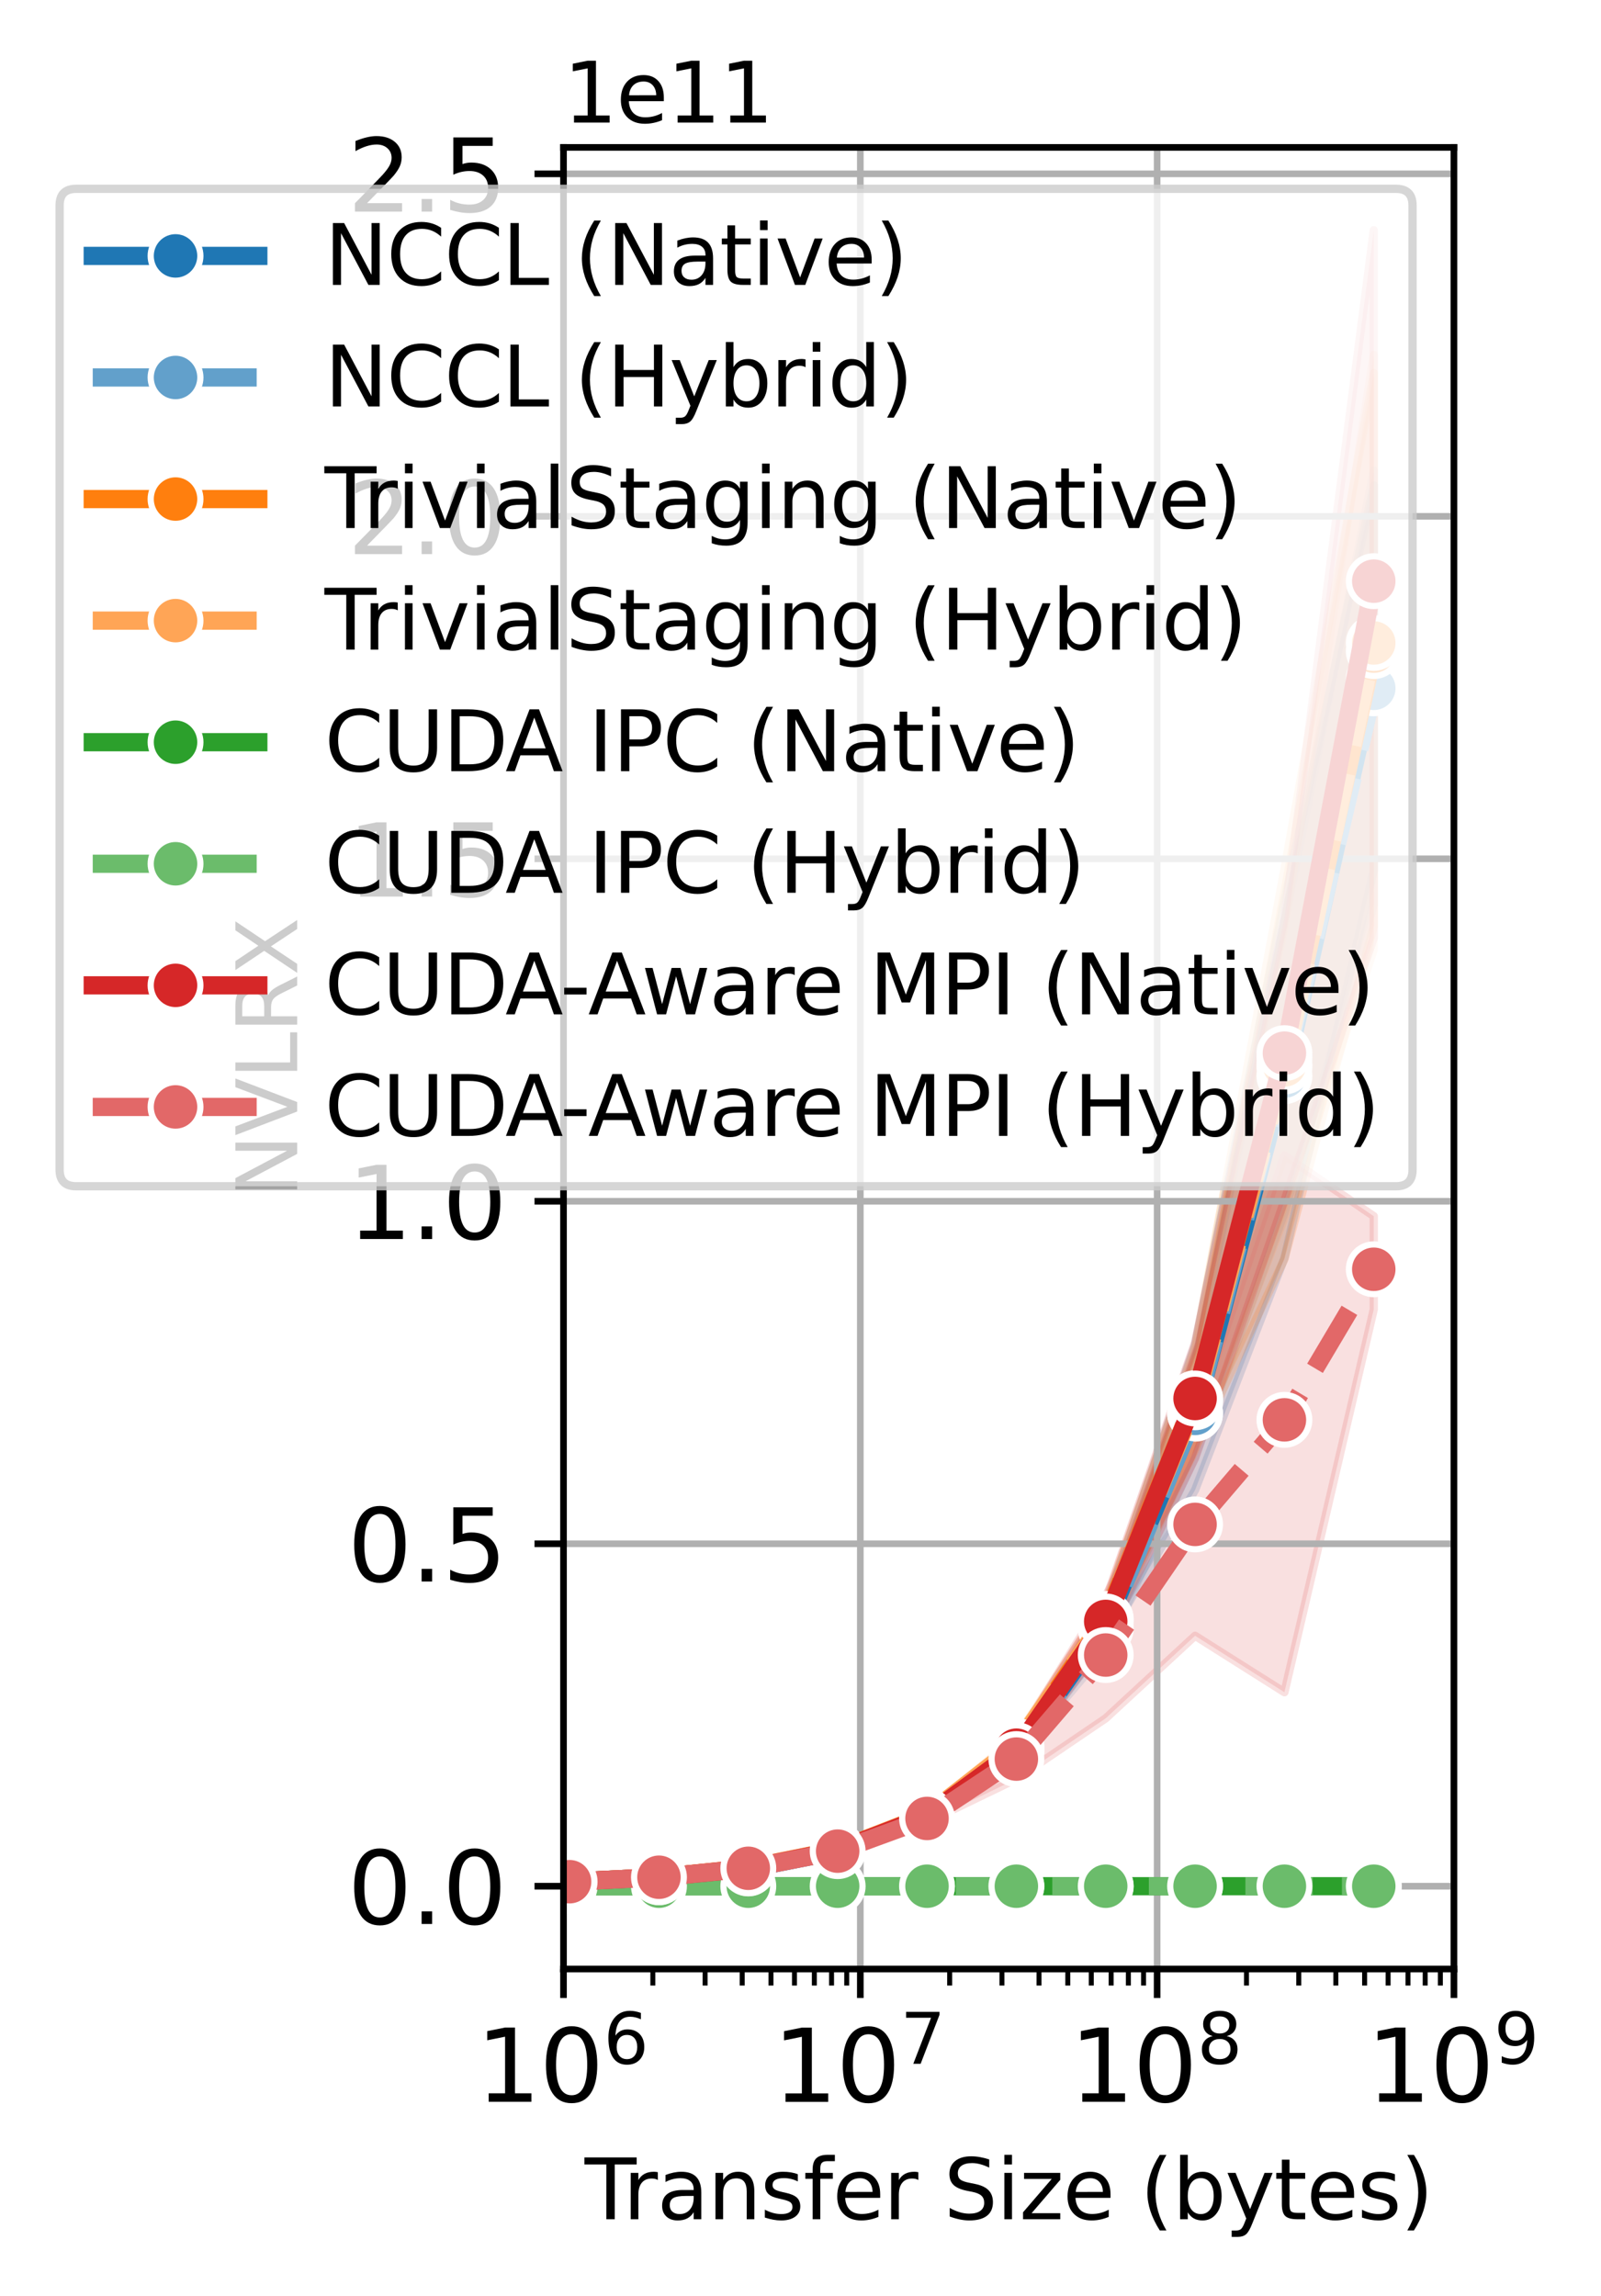 <?xml version="1.0" encoding="utf-8" standalone="no"?>
<!DOCTYPE svg PUBLIC "-//W3C//DTD SVG 1.1//EN"
  "http://www.w3.org/Graphics/SVG/1.1/DTD/svg11.dtd">
<svg xmlns:xlink="http://www.w3.org/1999/xlink" width="193.363pt" height="277.218pt" viewBox="0 0 193.363 277.218" xmlns="http://www.w3.org/2000/svg" version="1.1">
 <defs>
  <style type="text/css">*{stroke-linejoin: round; stroke-linecap: butt}</style>
 </defs>
 <g id="figure_1">
  <g id="patch_1">
   <path d="M 0 277.218 
L 193.363 277.218 
L 193.363 0 
L 0 0 
z
" style="fill: #ffffff"/>
  </g>
  <g id="axes_1">
   <g id="patch_2">
    <path d="M 68.057 237.726 
L 175.603 237.726 
L 175.603 17.798 
L 68.057 17.798 
z
" style="fill: #ffffff"/>
   </g>
   <g id="PolyCollection_1"/>
   <g id="PolyCollection_2">
    <defs>
     <path id="m3d5294ea61" d="M 68.795 -50.062 
L 68.795 -50.023 
L 79.587 -50.505 
L 90.378 -51.506 
L 101.17 -53.517 
L 111.962 -57.476 
L 122.753 -64.787 
L 133.545 -78.963 
L 144.336 -97.318 
L 155.128 -125.309 
L 165.919 -172.199 
L 165.919 -218.623 
L 165.919 -218.623 
L 155.128 -168.493 
L 144.336 -114.833 
L 133.545 -83.321 
L 122.753 -66.818 
L 111.962 -58.432 
L 101.17 -54.032 
L 90.378 -51.73 
L 79.587 -50.639 
L 68.795 -50.062 
z
" style="stroke: #1f77b4; stroke-opacity: 0.2"/>
    </defs>
    <g clip-path="url(#p175a6e6123)">
     <use xlink:href="#m3d5294ea61" x="0" y="277.218" style="fill: #1f77b4; fill-opacity: 0.2; stroke: #1f77b4; stroke-opacity: 0.2"/>
    </g>
   </g>
   <g id="PolyCollection_3"/>
   <g id="PolyCollection_4">
    <defs>
     <path id="mc8f60c641e" d="M 68.795 -50.056 
L 68.795 -50.029 
L 79.587 -50.532 
L 90.378 -51.525 
L 101.17 -53.555 
L 111.962 -57.572 
L 122.753 -65.154 
L 133.545 -77.89 
L 144.336 -101.28 
L 155.128 -130.778 
L 165.919 -168.046 
L 165.919 -220.397 
L 165.919 -220.397 
L 155.128 -165.799 
L 144.336 -112.484 
L 133.545 -83.255 
L 122.753 -66.645 
L 111.962 -58.392 
L 101.17 -53.965 
L 90.378 -51.748 
L 79.587 -50.613 
L 68.795 -50.056 
z
" style="stroke: #62a0cb; stroke-opacity: 0.2"/>
    </defs>
    <g clip-path="url(#p175a6e6123)">
     <use xlink:href="#mc8f60c641e" x="0" y="277.218" style="fill: #62a0cb; fill-opacity: 0.2; stroke: #62a0cb; stroke-opacity: 0.2"/>
    </g>
   </g>
   <g id="PolyCollection_5"/>
   <g id="PolyCollection_6">
    <defs>
     <path id="mef8e331b0a" d="M 68.795 -50.058 
L 68.795 -50.021 
L 79.587 -50.531 
L 90.378 -51.583 
L 101.17 -53.587 
L 111.962 -57.587 
L 122.753 -65.06 
L 133.545 -80.017 
L 144.336 -102.314 
L 155.128 -125.202 
L 165.919 -165.41 
L 165.919 -232.159 
L 165.919 -232.159 
L 155.128 -172.239 
L 144.336 -114.651 
L 133.545 -83.57 
L 122.753 -67.314 
L 111.962 -58.43 
L 101.17 -54.108 
L 90.378 -51.759 
L 79.587 -50.631 
L 68.795 -50.058 
z
" style="stroke: #ff7f0e; stroke-opacity: 0.2"/>
    </defs>
    <g clip-path="url(#p175a6e6123)">
     <use xlink:href="#mef8e331b0a" x="0" y="277.218" style="fill: #ff7f0e; fill-opacity: 0.2; stroke: #ff7f0e; stroke-opacity: 0.2"/>
    </g>
   </g>
   <g id="PolyCollection_7"/>
   <g id="PolyCollection_8">
    <defs>
     <path id="mbb05c5d838" d="M 68.795 -50.061 
L 68.795 -50.033 
L 79.587 -50.514 
L 90.378 -51.546 
L 101.17 -53.521 
L 111.962 -57.453 
L 122.753 -65.309 
L 133.545 -79.633 
L 144.336 -102.068 
L 155.128 -130.203 
L 165.919 -162.565 
L 165.919 -234.381 
L 165.919 -234.381 
L 155.128 -165.292 
L 144.336 -114.019 
L 133.545 -83.814 
L 122.753 -67.474 
L 111.962 -58.612 
L 101.17 -54.076 
L 90.378 -51.801 
L 79.587 -50.632 
L 68.795 -50.061 
z
" style="stroke: #ffa556; stroke-opacity: 0.2"/>
    </defs>
    <g clip-path="url(#p175a6e6123)">
     <use xlink:href="#mbb05c5d838" x="0" y="277.218" style="fill: #ffa556; fill-opacity: 0.2; stroke: #ffa556; stroke-opacity: 0.2"/>
    </g>
   </g>
   <g id="PolyCollection_9"/>
   <g id="PolyCollection_10">
    <defs>
     <path id="m63dc3ba8ea" d="M 68.795 -49.489 
L 68.795 -49.489 
L 79.587 -49.489 
L 90.378 -49.489 
L 101.17 -49.489 
L 111.962 -49.489 
L 122.753 -49.489 
L 133.545 -49.489 
L 144.336 -49.489 
L 155.128 -49.489 
L 165.919 -49.489 
L 165.919 -49.489 
L 165.919 -49.489 
L 155.128 -49.489 
L 144.336 -49.489 
L 133.545 -49.489 
L 122.753 -49.489 
L 111.962 -49.489 
L 101.17 -49.489 
L 90.378 -49.489 
L 79.587 -49.489 
L 68.795 -49.489 
z
" style="stroke: #2ca02c; stroke-opacity: 0.2"/>
    </defs>
    <g clip-path="url(#p175a6e6123)">
     <use xlink:href="#m63dc3ba8ea" x="0" y="277.218" style="fill: #2ca02c; fill-opacity: 0.2; stroke: #2ca02c; stroke-opacity: 0.2"/>
    </g>
   </g>
   <g id="PolyCollection_11"/>
   <g id="PolyCollection_12">
    <defs>
     <path id="mc960521f9e" d="M 68.795 -49.489 
L 68.795 -49.489 
L 79.587 -49.489 
L 90.378 -49.489 
L 101.17 -49.489 
L 111.962 -49.489 
L 122.753 -49.489 
L 133.545 -49.489 
L 144.336 -49.489 
L 155.128 -49.489 
L 165.919 -49.489 
L 165.919 -49.489 
L 165.919 -49.489 
L 155.128 -49.489 
L 144.336 -49.489 
L 133.545 -49.489 
L 122.753 -49.489 
L 111.962 -49.489 
L 101.17 -49.489 
L 90.378 -49.489 
L 79.587 -49.489 
L 68.795 -49.489 
z
" style="stroke: #6bbc6b; stroke-opacity: 0.2"/>
    </defs>
    <g clip-path="url(#p175a6e6123)">
     <use xlink:href="#mc960521f9e" x="0" y="277.218" style="fill: #6bbc6b; fill-opacity: 0.2; stroke: #6bbc6b; stroke-opacity: 0.2"/>
    </g>
   </g>
   <g id="PolyCollection_13"/>
   <g id="PolyCollection_14">
    <defs>
     <path id="m0447759ed6" d="M 68.795 -50.064 
L 68.795 -50.008 
L 79.587 -50.525 
L 90.378 -51.507 
L 101.17 -53.585 
L 111.962 -57.558 
L 122.753 -64.841 
L 133.545 -79.132 
L 144.336 -101.154 
L 155.128 -132.276 
L 165.919 -163.985 
L 165.919 -249.423 
L 165.919 -249.423 
L 155.128 -166.385 
L 144.336 -115.116 
L 133.545 -84.037 
L 122.753 -67.058 
L 111.962 -58.361 
L 101.17 -54.051 
L 90.378 -51.767 
L 79.587 -50.629 
L 68.795 -50.064 
z
" style="stroke: #d62728; stroke-opacity: 0.2"/>
    </defs>
    <g clip-path="url(#p175a6e6123)">
     <use xlink:href="#m0447759ed6" x="0" y="277.218" style="fill: #d62728; fill-opacity: 0.2; stroke: #d62728; stroke-opacity: 0.2"/>
    </g>
   </g>
   <g id="PolyCollection_15"/>
   <g id="PolyCollection_16">
    <defs>
     <path id="mb23587998e" d="M 68.795 -50.054 
L 68.795 -50.013 
L 79.587 -50.511 
L 90.378 -51.561 
L 101.17 -53.482 
L 111.962 -57.223 
L 122.753 -62.436 
L 133.545 -69.76 
L 144.336 -79.724 
L 155.128 -72.907 
L 165.919 -119.138 
L 165.919 -130.385 
L 165.919 -130.385 
L 155.128 -137.715 
L 144.336 -105.673 
L 133.545 -84.543 
L 122.753 -67.084 
L 111.962 -58.179 
L 101.17 -53.964 
L 90.378 -51.747 
L 79.587 -50.63 
L 68.795 -50.054 
z
" style="stroke: #e26868; stroke-opacity: 0.2"/>
    </defs>
    <g clip-path="url(#p175a6e6123)">
     <use xlink:href="#mb23587998e" x="0" y="277.218" style="fill: #e26868; fill-opacity: 0.2; stroke: #e26868; stroke-opacity: 0.2"/>
    </g>
   </g>
   <g id="matplotlib.axis_1">
    <g id="xtick_1">
     <g id="line2d_1">
      <path d="M 68.057 237.726 
L 68.057 17.798 
" clip-path="url(#p175a6e6123)" style="fill: none; stroke: #b0b0b0; stroke-width: 0.8; stroke-linecap: square"/>
     </g>
     <g id="line2d_2">
      <defs>
       <path id="m68eddb40c9" d="M 0 0 
L 0 3.5 
" style="stroke: #000000; stroke-width: 0.8"/>
      </defs>
      <g>
       <use xlink:href="#m68eddb40c9" x="68.057" y="237.726" style="stroke: #000000; stroke-width: 0.8"/>
      </g>
     </g>
     <g id="text_1">
      <!-- $\mathdefault{10^{6}}$ -->
      <g transform="translate(57.497 253.845) scale(0.12 -0.12)">
       <defs>
        <path id="DejaVuSans-31" d="M 794 531 
L 1825 531 
L 1825 4091 
L 703 3866 
L 703 4441 
L 1819 4666 
L 2450 4666 
L 2450 531 
L 3481 531 
L 3481 0 
L 794 0 
L 794 531 
z
" transform="scale(0.016)"/>
        <path id="DejaVuSans-30" d="M 2034 4250 
Q 1547 4250 1301 3770 
Q 1056 3291 1056 2328 
Q 1056 1369 1301 889 
Q 1547 409 2034 409 
Q 2525 409 2770 889 
Q 3016 1369 3016 2328 
Q 3016 3291 2770 3770 
Q 2525 4250 2034 4250 
z
M 2034 4750 
Q 2819 4750 3233 4129 
Q 3647 3509 3647 2328 
Q 3647 1150 3233 529 
Q 2819 -91 2034 -91 
Q 1250 -91 836 529 
Q 422 1150 422 2328 
Q 422 3509 836 4129 
Q 1250 4750 2034 4750 
z
" transform="scale(0.016)"/>
        <path id="DejaVuSans-36" d="M 2113 2584 
Q 1688 2584 1439 2293 
Q 1191 2003 1191 1497 
Q 1191 994 1439 701 
Q 1688 409 2113 409 
Q 2538 409 2786 701 
Q 3034 994 3034 1497 
Q 3034 2003 2786 2293 
Q 2538 2584 2113 2584 
z
M 3366 4563 
L 3366 3988 
Q 3128 4100 2886 4159 
Q 2644 4219 2406 4219 
Q 1781 4219 1451 3797 
Q 1122 3375 1075 2522 
Q 1259 2794 1537 2939 
Q 1816 3084 2150 3084 
Q 2853 3084 3261 2657 
Q 3669 2231 3669 1497 
Q 3669 778 3244 343 
Q 2819 -91 2113 -91 
Q 1303 -91 875 529 
Q 447 1150 447 2328 
Q 447 3434 972 4092 
Q 1497 4750 2381 4750 
Q 2619 4750 2861 4703 
Q 3103 4656 3366 4563 
z
" transform="scale(0.016)"/>
       </defs>
       <use xlink:href="#DejaVuSans-31" transform="translate(0 0.766)"/>
       <use xlink:href="#DejaVuSans-30" transform="translate(63.623 0.766)"/>
       <use xlink:href="#DejaVuSans-36" transform="translate(128.203 39.047) scale(0.7)"/>
      </g>
     </g>
    </g>
    <g id="xtick_2">
     <g id="line2d_3">
      <path d="M 103.906 237.726 
L 103.906 17.798 
" clip-path="url(#p175a6e6123)" style="fill: none; stroke: #b0b0b0; stroke-width: 0.8; stroke-linecap: square"/>
     </g>
     <g id="line2d_4">
      <g>
       <use xlink:href="#m68eddb40c9" x="103.906" y="237.726" style="stroke: #000000; stroke-width: 0.8"/>
      </g>
     </g>
     <g id="text_2">
      <!-- $\mathdefault{10^{7}}$ -->
      <g transform="translate(93.346 253.845) scale(0.12 -0.12)">
       <defs>
        <path id="DejaVuSans-37" d="M 525 4666 
L 3525 4666 
L 3525 4397 
L 1831 0 
L 1172 0 
L 2766 4134 
L 525 4134 
L 525 4666 
z
" transform="scale(0.016)"/>
       </defs>
       <use xlink:href="#DejaVuSans-31" transform="translate(0 0.684)"/>
       <use xlink:href="#DejaVuSans-30" transform="translate(63.623 0.684)"/>
       <use xlink:href="#DejaVuSans-37" transform="translate(128.203 38.966) scale(0.7)"/>
      </g>
     </g>
    </g>
    <g id="xtick_3">
     <g id="line2d_5">
      <path d="M 139.754 237.726 
L 139.754 17.798 
" clip-path="url(#p175a6e6123)" style="fill: none; stroke: #b0b0b0; stroke-width: 0.8; stroke-linecap: square"/>
     </g>
     <g id="line2d_6">
      <g>
       <use xlink:href="#m68eddb40c9" x="139.754" y="237.726" style="stroke: #000000; stroke-width: 0.8"/>
      </g>
     </g>
     <g id="text_3">
      <!-- $\mathdefault{10^{8}}$ -->
      <g transform="translate(129.194 253.845) scale(0.12 -0.12)">
       <defs>
        <path id="DejaVuSans-38" d="M 2034 2216 
Q 1584 2216 1326 1975 
Q 1069 1734 1069 1313 
Q 1069 891 1326 650 
Q 1584 409 2034 409 
Q 2484 409 2743 651 
Q 3003 894 3003 1313 
Q 3003 1734 2745 1975 
Q 2488 2216 2034 2216 
z
M 1403 2484 
Q 997 2584 770 2862 
Q 544 3141 544 3541 
Q 544 4100 942 4425 
Q 1341 4750 2034 4750 
Q 2731 4750 3128 4425 
Q 3525 4100 3525 3541 
Q 3525 3141 3298 2862 
Q 3072 2584 2669 2484 
Q 3125 2378 3379 2068 
Q 3634 1759 3634 1313 
Q 3634 634 3220 271 
Q 2806 -91 2034 -91 
Q 1263 -91 848 271 
Q 434 634 434 1313 
Q 434 1759 690 2068 
Q 947 2378 1403 2484 
z
M 1172 3481 
Q 1172 3119 1398 2916 
Q 1625 2713 2034 2713 
Q 2441 2713 2670 2916 
Q 2900 3119 2900 3481 
Q 2900 3844 2670 4047 
Q 2441 4250 2034 4250 
Q 1625 4250 1398 4047 
Q 1172 3844 1172 3481 
z
" transform="scale(0.016)"/>
       </defs>
       <use xlink:href="#DejaVuSans-31" transform="translate(0 0.766)"/>
       <use xlink:href="#DejaVuSans-30" transform="translate(63.623 0.766)"/>
       <use xlink:href="#DejaVuSans-38" transform="translate(128.203 39.047) scale(0.7)"/>
      </g>
     </g>
    </g>
    <g id="xtick_4">
     <g id="line2d_7">
      <path d="M 175.603 237.726 
L 175.603 17.798 
" clip-path="url(#p175a6e6123)" style="fill: none; stroke: #b0b0b0; stroke-width: 0.8; stroke-linecap: square"/>
     </g>
     <g id="line2d_8">
      <g>
       <use xlink:href="#m68eddb40c9" x="175.603" y="237.726" style="stroke: #000000; stroke-width: 0.8"/>
      </g>
     </g>
     <g id="text_4">
      <!-- $\mathdefault{10^{9}}$ -->
      <g transform="translate(165.043 253.845) scale(0.12 -0.12)">
       <defs>
        <path id="DejaVuSans-39" d="M 703 97 
L 703 672 
Q 941 559 1184 500 
Q 1428 441 1663 441 
Q 2288 441 2617 861 
Q 2947 1281 2994 2138 
Q 2813 1869 2534 1725 
Q 2256 1581 1919 1581 
Q 1219 1581 811 2004 
Q 403 2428 403 3163 
Q 403 3881 828 4315 
Q 1253 4750 1959 4750 
Q 2769 4750 3195 4129 
Q 3622 3509 3622 2328 
Q 3622 1225 3098 567 
Q 2575 -91 1691 -91 
Q 1453 -91 1209 -44 
Q 966 3 703 97 
z
M 1959 2075 
Q 2384 2075 2632 2365 
Q 2881 2656 2881 3163 
Q 2881 3666 2632 3958 
Q 2384 4250 1959 4250 
Q 1534 4250 1286 3958 
Q 1038 3666 1038 3163 
Q 1038 2656 1286 2365 
Q 1534 2075 1959 2075 
z
" transform="scale(0.016)"/>
       </defs>
       <use xlink:href="#DejaVuSans-31" transform="translate(0 0.766)"/>
       <use xlink:href="#DejaVuSans-30" transform="translate(63.623 0.766)"/>
       <use xlink:href="#DejaVuSans-39" transform="translate(128.203 39.047) scale(0.7)"/>
      </g>
     </g>
    </g>
    <g id="xtick_5">
     <g id="line2d_9">
      <defs>
       <path id="m65ea5313c6" d="M 0 0 
L 0 2 
" style="stroke: #000000; stroke-width: 0.6"/>
      </defs>
      <g>
       <use xlink:href="#m65ea5313c6" x="78.848" y="237.726" style="stroke: #000000; stroke-width: 0.6"/>
      </g>
     </g>
    </g>
    <g id="xtick_6">
     <g id="line2d_10">
      <g>
       <use xlink:href="#m65ea5313c6" x="85.161" y="237.726" style="stroke: #000000; stroke-width: 0.6"/>
      </g>
     </g>
    </g>
    <g id="xtick_7">
     <g id="line2d_11">
      <g>
       <use xlink:href="#m65ea5313c6" x="89.64" y="237.726" style="stroke: #000000; stroke-width: 0.6"/>
      </g>
     </g>
    </g>
    <g id="xtick_8">
     <g id="line2d_12">
      <g>
       <use xlink:href="#m65ea5313c6" x="93.114" y="237.726" style="stroke: #000000; stroke-width: 0.6"/>
      </g>
     </g>
    </g>
    <g id="xtick_9">
     <g id="line2d_13">
      <g>
       <use xlink:href="#m65ea5313c6" x="95.953" y="237.726" style="stroke: #000000; stroke-width: 0.6"/>
      </g>
     </g>
    </g>
    <g id="xtick_10">
     <g id="line2d_14">
      <g>
       <use xlink:href="#m65ea5313c6" x="98.353" y="237.726" style="stroke: #000000; stroke-width: 0.6"/>
      </g>
     </g>
    </g>
    <g id="xtick_11">
     <g id="line2d_15">
      <g>
       <use xlink:href="#m65ea5313c6" x="100.431" y="237.726" style="stroke: #000000; stroke-width: 0.6"/>
      </g>
     </g>
    </g>
    <g id="xtick_12">
     <g id="line2d_16">
      <g>
       <use xlink:href="#m65ea5313c6" x="102.265" y="237.726" style="stroke: #000000; stroke-width: 0.6"/>
      </g>
     </g>
    </g>
    <g id="xtick_13">
     <g id="line2d_17">
      <g>
       <use xlink:href="#m65ea5313c6" x="114.697" y="237.726" style="stroke: #000000; stroke-width: 0.6"/>
      </g>
     </g>
    </g>
    <g id="xtick_14">
     <g id="line2d_18">
      <g>
       <use xlink:href="#m65ea5313c6" x="121.01" y="237.726" style="stroke: #000000; stroke-width: 0.6"/>
      </g>
     </g>
    </g>
    <g id="xtick_15">
     <g id="line2d_19">
      <g>
       <use xlink:href="#m65ea5313c6" x="125.489" y="237.726" style="stroke: #000000; stroke-width: 0.6"/>
      </g>
     </g>
    </g>
    <g id="xtick_16">
     <g id="line2d_20">
      <g>
       <use xlink:href="#m65ea5313c6" x="128.963" y="237.726" style="stroke: #000000; stroke-width: 0.6"/>
      </g>
     </g>
    </g>
    <g id="xtick_17">
     <g id="line2d_21">
      <g>
       <use xlink:href="#m65ea5313c6" x="131.801" y="237.726" style="stroke: #000000; stroke-width: 0.6"/>
      </g>
     </g>
    </g>
    <g id="xtick_18">
     <g id="line2d_22">
      <g>
       <use xlink:href="#m65ea5313c6" x="134.201" y="237.726" style="stroke: #000000; stroke-width: 0.6"/>
      </g>
     </g>
    </g>
    <g id="xtick_19">
     <g id="line2d_23">
      <g>
       <use xlink:href="#m65ea5313c6" x="136.28" y="237.726" style="stroke: #000000; stroke-width: 0.6"/>
      </g>
     </g>
    </g>
    <g id="xtick_20">
     <g id="line2d_24">
      <g>
       <use xlink:href="#m65ea5313c6" x="138.114" y="237.726" style="stroke: #000000; stroke-width: 0.6"/>
      </g>
     </g>
    </g>
    <g id="xtick_21">
     <g id="line2d_25">
      <g>
       <use xlink:href="#m65ea5313c6" x="150.546" y="237.726" style="stroke: #000000; stroke-width: 0.6"/>
      </g>
     </g>
    </g>
    <g id="xtick_22">
     <g id="line2d_26">
      <g>
       <use xlink:href="#m65ea5313c6" x="156.859" y="237.726" style="stroke: #000000; stroke-width: 0.6"/>
      </g>
     </g>
    </g>
    <g id="xtick_23">
     <g id="line2d_27">
      <g>
       <use xlink:href="#m65ea5313c6" x="161.337" y="237.726" style="stroke: #000000; stroke-width: 0.6"/>
      </g>
     </g>
    </g>
    <g id="xtick_24">
     <g id="line2d_28">
      <g>
       <use xlink:href="#m65ea5313c6" x="164.812" y="237.726" style="stroke: #000000; stroke-width: 0.6"/>
      </g>
     </g>
    </g>
    <g id="xtick_25">
     <g id="line2d_29">
      <g>
       <use xlink:href="#m65ea5313c6" x="167.65" y="237.726" style="stroke: #000000; stroke-width: 0.6"/>
      </g>
     </g>
    </g>
    <g id="xtick_26">
     <g id="line2d_30">
      <g>
       <use xlink:href="#m65ea5313c6" x="170.05" y="237.726" style="stroke: #000000; stroke-width: 0.6"/>
      </g>
     </g>
    </g>
    <g id="xtick_27">
     <g id="line2d_31">
      <g>
       <use xlink:href="#m65ea5313c6" x="172.129" y="237.726" style="stroke: #000000; stroke-width: 0.6"/>
      </g>
     </g>
    </g>
    <g id="xtick_28">
     <g id="line2d_32">
      <g>
       <use xlink:href="#m65ea5313c6" x="173.963" y="237.726" style="stroke: #000000; stroke-width: 0.6"/>
      </g>
     </g>
    </g>
    <g id="text_5">
     <!-- Transfer Size (bytes) -->
     <g transform="translate(70.61 267.939) scale(0.1 -0.1)">
      <defs>
       <path id="DejaVuSans-54" d="M -19 4666 
L 3928 4666 
L 3928 4134 
L 2272 4134 
L 2272 0 
L 1638 0 
L 1638 4134 
L -19 4134 
L -19 4666 
z
" transform="scale(0.016)"/>
       <path id="DejaVuSans-72" d="M 2631 2963 
Q 2534 3019 2420 3045 
Q 2306 3072 2169 3072 
Q 1681 3072 1420 2755 
Q 1159 2438 1159 1844 
L 1159 0 
L 581 0 
L 581 3500 
L 1159 3500 
L 1159 2956 
Q 1341 3275 1631 3429 
Q 1922 3584 2338 3584 
Q 2397 3584 2469 3576 
Q 2541 3569 2628 3553 
L 2631 2963 
z
" transform="scale(0.016)"/>
       <path id="DejaVuSans-61" d="M 2194 1759 
Q 1497 1759 1228 1600 
Q 959 1441 959 1056 
Q 959 750 1161 570 
Q 1363 391 1709 391 
Q 2188 391 2477 730 
Q 2766 1069 2766 1631 
L 2766 1759 
L 2194 1759 
z
M 3341 1997 
L 3341 0 
L 2766 0 
L 2766 531 
Q 2569 213 2275 61 
Q 1981 -91 1556 -91 
Q 1019 -91 701 211 
Q 384 513 384 1019 
Q 384 1609 779 1909 
Q 1175 2209 1959 2209 
L 2766 2209 
L 2766 2266 
Q 2766 2663 2505 2880 
Q 2244 3097 1772 3097 
Q 1472 3097 1187 3025 
Q 903 2953 641 2809 
L 641 3341 
Q 956 3463 1253 3523 
Q 1550 3584 1831 3584 
Q 2591 3584 2966 3190 
Q 3341 2797 3341 1997 
z
" transform="scale(0.016)"/>
       <path id="DejaVuSans-6e" d="M 3513 2113 
L 3513 0 
L 2938 0 
L 2938 2094 
Q 2938 2591 2744 2837 
Q 2550 3084 2163 3084 
Q 1697 3084 1428 2787 
Q 1159 2491 1159 1978 
L 1159 0 
L 581 0 
L 581 3500 
L 1159 3500 
L 1159 2956 
Q 1366 3272 1645 3428 
Q 1925 3584 2291 3584 
Q 2894 3584 3203 3211 
Q 3513 2838 3513 2113 
z
" transform="scale(0.016)"/>
       <path id="DejaVuSans-73" d="M 2834 3397 
L 2834 2853 
Q 2591 2978 2328 3040 
Q 2066 3103 1784 3103 
Q 1356 3103 1142 2972 
Q 928 2841 928 2578 
Q 928 2378 1081 2264 
Q 1234 2150 1697 2047 
L 1894 2003 
Q 2506 1872 2764 1633 
Q 3022 1394 3022 966 
Q 3022 478 2636 193 
Q 2250 -91 1575 -91 
Q 1294 -91 989 -36 
Q 684 19 347 128 
L 347 722 
Q 666 556 975 473 
Q 1284 391 1588 391 
Q 1994 391 2212 530 
Q 2431 669 2431 922 
Q 2431 1156 2273 1281 
Q 2116 1406 1581 1522 
L 1381 1569 
Q 847 1681 609 1914 
Q 372 2147 372 2553 
Q 372 3047 722 3315 
Q 1072 3584 1716 3584 
Q 2034 3584 2315 3537 
Q 2597 3491 2834 3397 
z
" transform="scale(0.016)"/>
       <path id="DejaVuSans-66" d="M 2375 4863 
L 2375 4384 
L 1825 4384 
Q 1516 4384 1395 4259 
Q 1275 4134 1275 3809 
L 1275 3500 
L 2222 3500 
L 2222 3053 
L 1275 3053 
L 1275 0 
L 697 0 
L 697 3053 
L 147 3053 
L 147 3500 
L 697 3500 
L 697 3744 
Q 697 4328 969 4595 
Q 1241 4863 1831 4863 
L 2375 4863 
z
" transform="scale(0.016)"/>
       <path id="DejaVuSans-65" d="M 3597 1894 
L 3597 1613 
L 953 1613 
Q 991 1019 1311 708 
Q 1631 397 2203 397 
Q 2534 397 2845 478 
Q 3156 559 3463 722 
L 3463 178 
Q 3153 47 2828 -22 
Q 2503 -91 2169 -91 
Q 1331 -91 842 396 
Q 353 884 353 1716 
Q 353 2575 817 3079 
Q 1281 3584 2069 3584 
Q 2775 3584 3186 3129 
Q 3597 2675 3597 1894 
z
M 3022 2063 
Q 3016 2534 2758 2815 
Q 2500 3097 2075 3097 
Q 1594 3097 1305 2825 
Q 1016 2553 972 2059 
L 3022 2063 
z
" transform="scale(0.016)"/>
       <path id="DejaVuSans-20" transform="scale(0.016)"/>
       <path id="DejaVuSans-53" d="M 3425 4513 
L 3425 3897 
Q 3066 4069 2747 4153 
Q 2428 4238 2131 4238 
Q 1616 4238 1336 4038 
Q 1056 3838 1056 3469 
Q 1056 3159 1242 3001 
Q 1428 2844 1947 2747 
L 2328 2669 
Q 3034 2534 3370 2195 
Q 3706 1856 3706 1288 
Q 3706 609 3251 259 
Q 2797 -91 1919 -91 
Q 1588 -91 1214 -16 
Q 841 59 441 206 
L 441 856 
Q 825 641 1194 531 
Q 1563 422 1919 422 
Q 2459 422 2753 634 
Q 3047 847 3047 1241 
Q 3047 1584 2836 1778 
Q 2625 1972 2144 2069 
L 1759 2144 
Q 1053 2284 737 2584 
Q 422 2884 422 3419 
Q 422 4038 858 4394 
Q 1294 4750 2059 4750 
Q 2388 4750 2728 4690 
Q 3069 4631 3425 4513 
z
" transform="scale(0.016)"/>
       <path id="DejaVuSans-69" d="M 603 3500 
L 1178 3500 
L 1178 0 
L 603 0 
L 603 3500 
z
M 603 4863 
L 1178 4863 
L 1178 4134 
L 603 4134 
L 603 4863 
z
" transform="scale(0.016)"/>
       <path id="DejaVuSans-7a" d="M 353 3500 
L 3084 3500 
L 3084 2975 
L 922 459 
L 3084 459 
L 3084 0 
L 275 0 
L 275 525 
L 2438 3041 
L 353 3041 
L 353 3500 
z
" transform="scale(0.016)"/>
       <path id="DejaVuSans-28" d="M 1984 4856 
Q 1566 4138 1362 3434 
Q 1159 2731 1159 2009 
Q 1159 1288 1364 580 
Q 1569 -128 1984 -844 
L 1484 -844 
Q 1016 -109 783 600 
Q 550 1309 550 2009 
Q 550 2706 781 3412 
Q 1013 4119 1484 4856 
L 1984 4856 
z
" transform="scale(0.016)"/>
       <path id="DejaVuSans-62" d="M 3116 1747 
Q 3116 2381 2855 2742 
Q 2594 3103 2138 3103 
Q 1681 3103 1420 2742 
Q 1159 2381 1159 1747 
Q 1159 1113 1420 752 
Q 1681 391 2138 391 
Q 2594 391 2855 752 
Q 3116 1113 3116 1747 
z
M 1159 2969 
Q 1341 3281 1617 3432 
Q 1894 3584 2278 3584 
Q 2916 3584 3314 3078 
Q 3713 2572 3713 1747 
Q 3713 922 3314 415 
Q 2916 -91 2278 -91 
Q 1894 -91 1617 61 
Q 1341 213 1159 525 
L 1159 0 
L 581 0 
L 581 4863 
L 1159 4863 
L 1159 2969 
z
" transform="scale(0.016)"/>
       <path id="DejaVuSans-79" d="M 2059 -325 
Q 1816 -950 1584 -1140 
Q 1353 -1331 966 -1331 
L 506 -1331 
L 506 -850 
L 844 -850 
Q 1081 -850 1212 -737 
Q 1344 -625 1503 -206 
L 1606 56 
L 191 3500 
L 800 3500 
L 1894 763 
L 2988 3500 
L 3597 3500 
L 2059 -325 
z
" transform="scale(0.016)"/>
       <path id="DejaVuSans-74" d="M 1172 4494 
L 1172 3500 
L 2356 3500 
L 2356 3053 
L 1172 3053 
L 1172 1153 
Q 1172 725 1289 603 
Q 1406 481 1766 481 
L 2356 481 
L 2356 0 
L 1766 0 
Q 1100 0 847 248 
Q 594 497 594 1153 
L 594 3053 
L 172 3053 
L 172 3500 
L 594 3500 
L 594 4494 
L 1172 4494 
z
" transform="scale(0.016)"/>
       <path id="DejaVuSans-29" d="M 513 4856 
L 1013 4856 
Q 1481 4119 1714 3412 
Q 1947 2706 1947 2009 
Q 1947 1309 1714 600 
Q 1481 -109 1013 -844 
L 513 -844 
Q 928 -128 1133 580 
Q 1338 1288 1338 2009 
Q 1338 2731 1133 3434 
Q 928 4138 513 4856 
z
" transform="scale(0.016)"/>
      </defs>
      <use xlink:href="#DejaVuSans-54"/>
      <use xlink:href="#DejaVuSans-72" x="46.334"/>
      <use xlink:href="#DejaVuSans-61" x="87.447"/>
      <use xlink:href="#DejaVuSans-6e" x="148.727"/>
      <use xlink:href="#DejaVuSans-73" x="212.105"/>
      <use xlink:href="#DejaVuSans-66" x="264.205"/>
      <use xlink:href="#DejaVuSans-65" x="299.41"/>
      <use xlink:href="#DejaVuSans-72" x="360.934"/>
      <use xlink:href="#DejaVuSans-20" x="402.047"/>
      <use xlink:href="#DejaVuSans-53" x="433.834"/>
      <use xlink:href="#DejaVuSans-69" x="497.311"/>
      <use xlink:href="#DejaVuSans-7a" x="525.094"/>
      <use xlink:href="#DejaVuSans-65" x="577.584"/>
      <use xlink:href="#DejaVuSans-20" x="639.107"/>
      <use xlink:href="#DejaVuSans-28" x="670.895"/>
      <use xlink:href="#DejaVuSans-62" x="709.908"/>
      <use xlink:href="#DejaVuSans-79" x="773.385"/>
      <use xlink:href="#DejaVuSans-74" x="832.564"/>
      <use xlink:href="#DejaVuSans-65" x="871.773"/>
      <use xlink:href="#DejaVuSans-73" x="933.297"/>
      <use xlink:href="#DejaVuSans-29" x="985.396"/>
     </g>
    </g>
   </g>
   <g id="matplotlib.axis_2">
    <g id="ytick_1">
     <g id="line2d_33">
      <path d="M 68.057 227.73 
L 175.603 227.73 
" clip-path="url(#p175a6e6123)" style="fill: none; stroke: #b0b0b0; stroke-width: 0.8; stroke-linecap: square"/>
     </g>
     <g id="line2d_34">
      <defs>
       <path id="m0a5ac2ea3b" d="M 0 0 
L -3.5 0 
" style="stroke: #000000; stroke-width: 0.8"/>
      </defs>
      <g>
       <use xlink:href="#m0a5ac2ea3b" x="68.057" y="227.73" style="stroke: #000000; stroke-width: 0.8"/>
      </g>
     </g>
     <g id="text_6">
      <!-- 0.0 -->
      <g transform="translate(41.973 232.289) scale(0.12 -0.12)">
       <defs>
        <path id="DejaVuSans-2e" d="M 684 794 
L 1344 794 
L 1344 0 
L 684 0 
L 684 794 
z
" transform="scale(0.016)"/>
       </defs>
       <use xlink:href="#DejaVuSans-30"/>
       <use xlink:href="#DejaVuSans-2e" x="63.623"/>
       <use xlink:href="#DejaVuSans-30" x="95.41"/>
      </g>
     </g>
    </g>
    <g id="ytick_2">
     <g id="line2d_35">
      <path d="M 68.057 186.382 
L 175.603 186.382 
" clip-path="url(#p175a6e6123)" style="fill: none; stroke: #b0b0b0; stroke-width: 0.8; stroke-linecap: square"/>
     </g>
     <g id="line2d_36">
      <g>
       <use xlink:href="#m0a5ac2ea3b" x="68.057" y="186.382" style="stroke: #000000; stroke-width: 0.8"/>
      </g>
     </g>
     <g id="text_7">
      <!-- 0.5 -->
      <g transform="translate(41.973 190.941) scale(0.12 -0.12)">
       <defs>
        <path id="DejaVuSans-35" d="M 691 4666 
L 3169 4666 
L 3169 4134 
L 1269 4134 
L 1269 2991 
Q 1406 3038 1543 3061 
Q 1681 3084 1819 3084 
Q 2600 3084 3056 2656 
Q 3513 2228 3513 1497 
Q 3513 744 3044 326 
Q 2575 -91 1722 -91 
Q 1428 -91 1123 -41 
Q 819 9 494 109 
L 494 744 
Q 775 591 1075 516 
Q 1375 441 1709 441 
Q 2250 441 2565 725 
Q 2881 1009 2881 1497 
Q 2881 1984 2565 2268 
Q 2250 2553 1709 2553 
Q 1456 2553 1204 2497 
Q 953 2441 691 2322 
L 691 4666 
z
" transform="scale(0.016)"/>
       </defs>
       <use xlink:href="#DejaVuSans-30"/>
       <use xlink:href="#DejaVuSans-2e" x="63.623"/>
       <use xlink:href="#DejaVuSans-35" x="95.41"/>
      </g>
     </g>
    </g>
    <g id="ytick_3">
     <g id="line2d_37">
      <path d="M 68.057 145.034 
L 175.603 145.034 
" clip-path="url(#p175a6e6123)" style="fill: none; stroke: #b0b0b0; stroke-width: 0.8; stroke-linecap: square"/>
     </g>
     <g id="line2d_38">
      <g>
       <use xlink:href="#m0a5ac2ea3b" x="68.057" y="145.034" style="stroke: #000000; stroke-width: 0.8"/>
      </g>
     </g>
     <g id="text_8">
      <!-- 1.0 -->
      <g transform="translate(41.973 149.593) scale(0.12 -0.12)">
       <use xlink:href="#DejaVuSans-31"/>
       <use xlink:href="#DejaVuSans-2e" x="63.623"/>
       <use xlink:href="#DejaVuSans-30" x="95.41"/>
      </g>
     </g>
    </g>
    <g id="ytick_4">
     <g id="line2d_39">
      <path d="M 68.057 103.686 
L 175.603 103.686 
" clip-path="url(#p175a6e6123)" style="fill: none; stroke: #b0b0b0; stroke-width: 0.8; stroke-linecap: square"/>
     </g>
     <g id="line2d_40">
      <g>
       <use xlink:href="#m0a5ac2ea3b" x="68.057" y="103.686" style="stroke: #000000; stroke-width: 0.8"/>
      </g>
     </g>
     <g id="text_9">
      <!-- 1.5 -->
      <g transform="translate(41.973 108.245) scale(0.12 -0.12)">
       <use xlink:href="#DejaVuSans-31"/>
       <use xlink:href="#DejaVuSans-2e" x="63.623"/>
       <use xlink:href="#DejaVuSans-35" x="95.41"/>
      </g>
     </g>
    </g>
    <g id="ytick_5">
     <g id="line2d_41">
      <path d="M 68.057 62.339 
L 175.603 62.339 
" clip-path="url(#p175a6e6123)" style="fill: none; stroke: #b0b0b0; stroke-width: 0.8; stroke-linecap: square"/>
     </g>
     <g id="line2d_42">
      <g>
       <use xlink:href="#m0a5ac2ea3b" x="68.057" y="62.339" style="stroke: #000000; stroke-width: 0.8"/>
      </g>
     </g>
     <g id="text_10">
      <!-- 2.0 -->
      <g transform="translate(41.973 66.898) scale(0.12 -0.12)">
       <defs>
        <path id="DejaVuSans-32" d="M 1228 531 
L 3431 531 
L 3431 0 
L 469 0 
L 469 531 
Q 828 903 1448 1529 
Q 2069 2156 2228 2338 
Q 2531 2678 2651 2914 
Q 2772 3150 2772 3378 
Q 2772 3750 2511 3984 
Q 2250 4219 1831 4219 
Q 1534 4219 1204 4116 
Q 875 4013 500 3803 
L 500 4441 
Q 881 4594 1212 4672 
Q 1544 4750 1819 4750 
Q 2544 4750 2975 4387 
Q 3406 4025 3406 3419 
Q 3406 3131 3298 2873 
Q 3191 2616 2906 2266 
Q 2828 2175 2409 1742 
Q 1991 1309 1228 531 
z
" transform="scale(0.016)"/>
       </defs>
       <use xlink:href="#DejaVuSans-32"/>
       <use xlink:href="#DejaVuSans-2e" x="63.623"/>
       <use xlink:href="#DejaVuSans-30" x="95.41"/>
      </g>
     </g>
    </g>
    <g id="ytick_6">
     <g id="line2d_43">
      <path d="M 68.057 20.991 
L 175.603 20.991 
" clip-path="url(#p175a6e6123)" style="fill: none; stroke: #b0b0b0; stroke-width: 0.8; stroke-linecap: square"/>
     </g>
     <g id="line2d_44">
      <g>
       <use xlink:href="#m0a5ac2ea3b" x="68.057" y="20.991" style="stroke: #000000; stroke-width: 0.8"/>
      </g>
     </g>
     <g id="text_11">
      <!-- 2.5 -->
      <g transform="translate(41.973 25.55) scale(0.12 -0.12)">
       <use xlink:href="#DejaVuSans-32"/>
       <use xlink:href="#DejaVuSans-2e" x="63.623"/>
       <use xlink:href="#DejaVuSans-35" x="95.41"/>
      </g>
     </g>
    </g>
    <g id="text_12">
     <!-- NVLRX -->
     <g transform="translate(35.893 144.609) rotate(-90) scale(0.1 -0.1)">
      <defs>
       <path id="DejaVuSans-4e" d="M 628 4666 
L 1478 4666 
L 3547 763 
L 3547 4666 
L 4159 4666 
L 4159 0 
L 3309 0 
L 1241 3903 
L 1241 0 
L 628 0 
L 628 4666 
z
" transform="scale(0.016)"/>
       <path id="DejaVuSans-56" d="M 1831 0 
L 50 4666 
L 709 4666 
L 2188 738 
L 3669 4666 
L 4325 4666 
L 2547 0 
L 1831 0 
z
" transform="scale(0.016)"/>
       <path id="DejaVuSans-4c" d="M 628 4666 
L 1259 4666 
L 1259 531 
L 3531 531 
L 3531 0 
L 628 0 
L 628 4666 
z
" transform="scale(0.016)"/>
       <path id="DejaVuSans-52" d="M 2841 2188 
Q 3044 2119 3236 1894 
Q 3428 1669 3622 1275 
L 4263 0 
L 3584 0 
L 2988 1197 
Q 2756 1666 2539 1819 
Q 2322 1972 1947 1972 
L 1259 1972 
L 1259 0 
L 628 0 
L 628 4666 
L 2053 4666 
Q 2853 4666 3247 4331 
Q 3641 3997 3641 3322 
Q 3641 2881 3436 2590 
Q 3231 2300 2841 2188 
z
M 1259 4147 
L 1259 2491 
L 2053 2491 
Q 2509 2491 2742 2702 
Q 2975 2913 2975 3322 
Q 2975 3731 2742 3939 
Q 2509 4147 2053 4147 
L 1259 4147 
z
" transform="scale(0.016)"/>
       <path id="DejaVuSans-58" d="M 403 4666 
L 1081 4666 
L 2241 2931 
L 3406 4666 
L 4084 4666 
L 2584 2425 
L 4184 0 
L 3506 0 
L 2194 1984 
L 872 0 
L 191 0 
L 1856 2491 
L 403 4666 
z
" transform="scale(0.016)"/>
      </defs>
      <use xlink:href="#DejaVuSans-4e"/>
      <use xlink:href="#DejaVuSans-56" x="74.805"/>
      <use xlink:href="#DejaVuSans-4c" x="143.213"/>
      <use xlink:href="#DejaVuSans-52" x="198.926"/>
      <use xlink:href="#DejaVuSans-58" x="268.408"/>
     </g>
    </g>
    <g id="text_13">
     <!-- 1e11 -->
     <g transform="translate(68.057 14.798) scale(0.1 -0.1)">
      <use xlink:href="#DejaVuSans-31"/>
      <use xlink:href="#DejaVuSans-65" x="63.623"/>
      <use xlink:href="#DejaVuSans-31" x="125.146"/>
      <use xlink:href="#DejaVuSans-31" x="188.77"/>
     </g>
    </g>
   </g>
   <g id="line2d_45">
    <path d="M 68.795 227.176 
L 79.587 226.649 
L 90.378 225.605 
L 101.17 223.46 
L 111.962 219.265 
L 122.753 211.485 
L 133.545 196.259 
L 144.336 170.678 
L 155.128 129.931 
L 165.919 81.925 
" clip-path="url(#p175a6e6123)" style="fill: none; stroke: #1f77b4; stroke-width: 2.2; stroke-linecap: square"/>
    <defs>
     <path id="m817a3b5c8a" d="M 0 3 
C 0.796 3 1.559 2.684 2.121 2.121 
C 2.684 1.559 3 0.796 3 0 
C 3 -0.796 2.684 -1.559 2.121 -2.121 
C 1.559 -2.684 0.796 -3 0 -3 
C -0.796 -3 -1.559 -2.684 -2.121 -2.121 
C -2.684 -1.559 -3 -0.796 -3 0 
C -3 0.796 -2.684 1.559 -2.121 2.121 
C -1.559 2.684 -0.796 3 0 3 
z
" style="stroke: #ffffff; stroke-width: 0.75"/>
    </defs>
    <g clip-path="url(#p175a6e6123)">
     <use xlink:href="#m817a3b5c8a" x="68.795" y="227.176" style="fill: #1f77b4; stroke: #ffffff; stroke-width: 0.75"/>
     <use xlink:href="#m817a3b5c8a" x="79.587" y="226.649" style="fill: #1f77b4; stroke: #ffffff; stroke-width: 0.75"/>
     <use xlink:href="#m817a3b5c8a" x="90.378" y="225.605" style="fill: #1f77b4; stroke: #ffffff; stroke-width: 0.75"/>
     <use xlink:href="#m817a3b5c8a" x="101.17" y="223.46" style="fill: #1f77b4; stroke: #ffffff; stroke-width: 0.75"/>
     <use xlink:href="#m817a3b5c8a" x="111.962" y="219.265" style="fill: #1f77b4; stroke: #ffffff; stroke-width: 0.75"/>
     <use xlink:href="#m817a3b5c8a" x="122.753" y="211.485" style="fill: #1f77b4; stroke: #ffffff; stroke-width: 0.75"/>
     <use xlink:href="#m817a3b5c8a" x="133.545" y="196.259" style="fill: #1f77b4; stroke: #ffffff; stroke-width: 0.75"/>
     <use xlink:href="#m817a3b5c8a" x="144.336" y="170.678" style="fill: #1f77b4; stroke: #ffffff; stroke-width: 0.75"/>
     <use xlink:href="#m817a3b5c8a" x="155.128" y="129.931" style="fill: #1f77b4; stroke: #ffffff; stroke-width: 0.75"/>
     <use xlink:href="#m817a3b5c8a" x="165.919" y="81.925" style="fill: #1f77b4; stroke: #ffffff; stroke-width: 0.75"/>
    </g>
   </g>
   <g id="line2d_46">
    <path d="M 68.795 227.175 
L 79.587 226.644 
L 90.378 225.582 
L 101.17 223.454 
L 111.962 219.209 
L 122.753 211.206 
L 133.545 196.646 
L 144.336 170.647 
L 155.128 128.757 
L 165.919 83.103 
" clip-path="url(#p175a6e6123)" style="fill: none; stroke-dasharray: 8.14,3.52; stroke-dashoffset: 0; stroke: #62a0cb; stroke-width: 2.2"/>
    <defs>
     <path id="m345913e38d" d="M 0 3 
C 0.796 3 1.559 2.684 2.121 2.121 
C 2.684 1.559 3 0.796 3 0 
C 3 -0.796 2.684 -1.559 2.121 -2.121 
C 1.559 -2.684 0.796 -3 0 -3 
C -0.796 -3 -1.559 -2.684 -2.121 -2.121 
C -2.684 -1.559 -3 -0.796 -3 0 
C -3 0.796 -2.684 1.559 -2.121 2.121 
C -1.559 2.684 -0.796 3 0 3 
z
" style="stroke: #ffffff; stroke-width: 0.75"/>
    </defs>
    <g clip-path="url(#p175a6e6123)">
     <use xlink:href="#m345913e38d" x="68.795" y="227.175" style="fill: #62a0cb; stroke: #ffffff; stroke-width: 0.75"/>
     <use xlink:href="#m345913e38d" x="79.587" y="226.644" style="fill: #62a0cb; stroke: #ffffff; stroke-width: 0.75"/>
     <use xlink:href="#m345913e38d" x="90.378" y="225.582" style="fill: #62a0cb; stroke: #ffffff; stroke-width: 0.75"/>
     <use xlink:href="#m345913e38d" x="101.17" y="223.454" style="fill: #62a0cb; stroke: #ffffff; stroke-width: 0.75"/>
     <use xlink:href="#m345913e38d" x="111.962" y="219.209" style="fill: #62a0cb; stroke: #ffffff; stroke-width: 0.75"/>
     <use xlink:href="#m345913e38d" x="122.753" y="211.206" style="fill: #62a0cb; stroke: #ffffff; stroke-width: 0.75"/>
     <use xlink:href="#m345913e38d" x="133.545" y="196.646" style="fill: #62a0cb; stroke: #ffffff; stroke-width: 0.75"/>
     <use xlink:href="#m345913e38d" x="144.336" y="170.647" style="fill: #62a0cb; stroke: #ffffff; stroke-width: 0.75"/>
     <use xlink:href="#m345913e38d" x="155.128" y="128.757" style="fill: #62a0cb; stroke: #ffffff; stroke-width: 0.75"/>
     <use xlink:href="#m345913e38d" x="165.919" y="83.103" style="fill: #62a0cb; stroke: #ffffff; stroke-width: 0.75"/>
    </g>
   </g>
   <g id="line2d_47">
    <path d="M 68.795 227.18 
L 79.587 226.647 
L 90.378 225.544 
L 101.17 223.37 
L 111.962 219.181 
L 122.753 211.09 
L 133.545 195.518 
L 144.336 168.811 
L 155.128 127.654 
L 165.919 78.61 
" clip-path="url(#p175a6e6123)" style="fill: none; stroke: #ff7f0e; stroke-width: 2.2; stroke-linecap: square"/>
    <defs>
     <path id="m33ca6da348" d="M 0 3 
C 0.796 3 1.559 2.684 2.121 2.121 
C 2.684 1.559 3 0.796 3 0 
C 3 -0.796 2.684 -1.559 2.121 -2.121 
C 1.559 -2.684 0.796 -3 0 -3 
C -0.796 -3 -1.559 -2.684 -2.121 -2.121 
C -2.684 -1.559 -3 -0.796 -3 0 
C -3 0.796 -2.684 1.559 -2.121 2.121 
C -1.559 2.684 -0.796 3 0 3 
z
" style="stroke: #ffffff; stroke-width: 0.75"/>
    </defs>
    <g clip-path="url(#p175a6e6123)">
     <use xlink:href="#m33ca6da348" x="68.795" y="227.18" style="fill: #ff7f0e; stroke: #ffffff; stroke-width: 0.75"/>
     <use xlink:href="#m33ca6da348" x="79.587" y="226.647" style="fill: #ff7f0e; stroke: #ffffff; stroke-width: 0.75"/>
     <use xlink:href="#m33ca6da348" x="90.378" y="225.544" style="fill: #ff7f0e; stroke: #ffffff; stroke-width: 0.75"/>
     <use xlink:href="#m33ca6da348" x="101.17" y="223.37" style="fill: #ff7f0e; stroke: #ffffff; stroke-width: 0.75"/>
     <use xlink:href="#m33ca6da348" x="111.962" y="219.181" style="fill: #ff7f0e; stroke: #ffffff; stroke-width: 0.75"/>
     <use xlink:href="#m33ca6da348" x="122.753" y="211.09" style="fill: #ff7f0e; stroke: #ffffff; stroke-width: 0.75"/>
     <use xlink:href="#m33ca6da348" x="133.545" y="195.518" style="fill: #ff7f0e; stroke: #ffffff; stroke-width: 0.75"/>
     <use xlink:href="#m33ca6da348" x="144.336" y="168.811" style="fill: #ff7f0e; stroke: #ffffff; stroke-width: 0.75"/>
     <use xlink:href="#m33ca6da348" x="155.128" y="127.654" style="fill: #ff7f0e; stroke: #ffffff; stroke-width: 0.75"/>
     <use xlink:href="#m33ca6da348" x="165.919" y="78.61" style="fill: #ff7f0e; stroke: #ffffff; stroke-width: 0.75"/>
    </g>
   </g>
   <g id="line2d_48">
    <path d="M 68.795 227.171 
L 79.587 226.644 
L 90.378 225.549 
L 101.17 223.446 
L 111.962 219.19 
L 122.753 210.782 
L 133.545 195.462 
L 144.336 169.303 
L 155.128 128.582 
L 165.919 77.627 
" clip-path="url(#p175a6e6123)" style="fill: none; stroke-dasharray: 8.14,3.52; stroke-dashoffset: 0; stroke: #ffa556; stroke-width: 2.2"/>
    <defs>
     <path id="m8c273c00c2" d="M 0 3 
C 0.796 3 1.559 2.684 2.121 2.121 
C 2.684 1.559 3 0.796 3 0 
C 3 -0.796 2.684 -1.559 2.121 -2.121 
C 1.559 -2.684 0.796 -3 0 -3 
C -0.796 -3 -1.559 -2.684 -2.121 -2.121 
C -2.684 -1.559 -3 -0.796 -3 0 
C -3 0.796 -2.684 1.559 -2.121 2.121 
C -1.559 2.684 -0.796 3 0 3 
z
" style="stroke: #ffffff; stroke-width: 0.75"/>
    </defs>
    <g clip-path="url(#p175a6e6123)">
     <use xlink:href="#m8c273c00c2" x="68.795" y="227.171" style="fill: #ffa556; stroke: #ffffff; stroke-width: 0.75"/>
     <use xlink:href="#m8c273c00c2" x="79.587" y="226.644" style="fill: #ffa556; stroke: #ffffff; stroke-width: 0.75"/>
     <use xlink:href="#m8c273c00c2" x="90.378" y="225.549" style="fill: #ffa556; stroke: #ffffff; stroke-width: 0.75"/>
     <use xlink:href="#m8c273c00c2" x="101.17" y="223.446" style="fill: #ffa556; stroke: #ffffff; stroke-width: 0.75"/>
     <use xlink:href="#m8c273c00c2" x="111.962" y="219.19" style="fill: #ffa556; stroke: #ffffff; stroke-width: 0.75"/>
     <use xlink:href="#m8c273c00c2" x="122.753" y="210.782" style="fill: #ffa556; stroke: #ffffff; stroke-width: 0.75"/>
     <use xlink:href="#m8c273c00c2" x="133.545" y="195.462" style="fill: #ffa556; stroke: #ffffff; stroke-width: 0.75"/>
     <use xlink:href="#m8c273c00c2" x="144.336" y="169.303" style="fill: #ffa556; stroke: #ffffff; stroke-width: 0.75"/>
     <use xlink:href="#m8c273c00c2" x="155.128" y="128.582" style="fill: #ffa556; stroke: #ffffff; stroke-width: 0.75"/>
     <use xlink:href="#m8c273c00c2" x="165.919" y="77.627" style="fill: #ffa556; stroke: #ffffff; stroke-width: 0.75"/>
    </g>
   </g>
   <g id="line2d_49">
    <path d="M 68.795 227.73 
L 79.587 227.73 
L 90.378 227.73 
L 101.17 227.73 
L 111.962 227.73 
L 122.753 227.73 
L 133.545 227.73 
L 144.336 227.73 
L 155.128 227.73 
L 165.919 227.73 
" clip-path="url(#p175a6e6123)" style="fill: none; stroke: #2ca02c; stroke-width: 2.2; stroke-linecap: square"/>
    <defs>
     <path id="m32904592c1" d="M 0 3 
C 0.796 3 1.559 2.684 2.121 2.121 
C 2.684 1.559 3 0.796 3 0 
C 3 -0.796 2.684 -1.559 2.121 -2.121 
C 1.559 -2.684 0.796 -3 0 -3 
C -0.796 -3 -1.559 -2.684 -2.121 -2.121 
C -2.684 -1.559 -3 -0.796 -3 0 
C -3 0.796 -2.684 1.559 -2.121 2.121 
C -1.559 2.684 -0.796 3 0 3 
z
" style="stroke: #ffffff; stroke-width: 0.75"/>
    </defs>
    <g clip-path="url(#p175a6e6123)">
     <use xlink:href="#m32904592c1" x="68.795" y="227.73" style="fill: #2ca02c; stroke: #ffffff; stroke-width: 0.75"/>
     <use xlink:href="#m32904592c1" x="79.587" y="227.73" style="fill: #2ca02c; stroke: #ffffff; stroke-width: 0.75"/>
     <use xlink:href="#m32904592c1" x="90.378" y="227.73" style="fill: #2ca02c; stroke: #ffffff; stroke-width: 0.75"/>
     <use xlink:href="#m32904592c1" x="101.17" y="227.73" style="fill: #2ca02c; stroke: #ffffff; stroke-width: 0.75"/>
     <use xlink:href="#m32904592c1" x="111.962" y="227.73" style="fill: #2ca02c; stroke: #ffffff; stroke-width: 0.75"/>
     <use xlink:href="#m32904592c1" x="122.753" y="227.73" style="fill: #2ca02c; stroke: #ffffff; stroke-width: 0.75"/>
     <use xlink:href="#m32904592c1" x="133.545" y="227.73" style="fill: #2ca02c; stroke: #ffffff; stroke-width: 0.75"/>
     <use xlink:href="#m32904592c1" x="144.336" y="227.73" style="fill: #2ca02c; stroke: #ffffff; stroke-width: 0.75"/>
     <use xlink:href="#m32904592c1" x="155.128" y="227.73" style="fill: #2ca02c; stroke: #ffffff; stroke-width: 0.75"/>
     <use xlink:href="#m32904592c1" x="165.919" y="227.73" style="fill: #2ca02c; stroke: #ffffff; stroke-width: 0.75"/>
    </g>
   </g>
   <g id="line2d_50">
    <path d="M 68.795 227.73 
L 79.587 227.73 
L 90.378 227.73 
L 101.17 227.73 
L 111.962 227.73 
L 122.753 227.73 
L 133.545 227.73 
L 144.336 227.73 
L 155.128 227.73 
L 165.919 227.73 
" clip-path="url(#p175a6e6123)" style="fill: none; stroke-dasharray: 8.14,3.52; stroke-dashoffset: 0; stroke: #6bbc6b; stroke-width: 2.2"/>
    <defs>
     <path id="md304f3bac0" d="M 0 3 
C 0.796 3 1.559 2.684 2.121 2.121 
C 2.684 1.559 3 0.796 3 0 
C 3 -0.796 2.684 -1.559 2.121 -2.121 
C 1.559 -2.684 0.796 -3 0 -3 
C -0.796 -3 -1.559 -2.684 -2.121 -2.121 
C -2.684 -1.559 -3 -0.796 -3 0 
C -3 0.796 -2.684 1.559 -2.121 2.121 
C -1.559 2.684 -0.796 3 0 3 
z
" style="stroke: #ffffff; stroke-width: 0.75"/>
    </defs>
    <g clip-path="url(#p175a6e6123)">
     <use xlink:href="#md304f3bac0" x="68.795" y="227.73" style="fill: #6bbc6b; stroke: #ffffff; stroke-width: 0.75"/>
     <use xlink:href="#md304f3bac0" x="79.587" y="227.73" style="fill: #6bbc6b; stroke: #ffffff; stroke-width: 0.75"/>
     <use xlink:href="#md304f3bac0" x="90.378" y="227.73" style="fill: #6bbc6b; stroke: #ffffff; stroke-width: 0.75"/>
     <use xlink:href="#md304f3bac0" x="101.17" y="227.73" style="fill: #6bbc6b; stroke: #ffffff; stroke-width: 0.75"/>
     <use xlink:href="#md304f3bac0" x="111.962" y="227.73" style="fill: #6bbc6b; stroke: #ffffff; stroke-width: 0.75"/>
     <use xlink:href="#md304f3bac0" x="122.753" y="227.73" style="fill: #6bbc6b; stroke: #ffffff; stroke-width: 0.75"/>
     <use xlink:href="#md304f3bac0" x="133.545" y="227.73" style="fill: #6bbc6b; stroke: #ffffff; stroke-width: 0.75"/>
     <use xlink:href="#md304f3bac0" x="144.336" y="227.73" style="fill: #6bbc6b; stroke: #ffffff; stroke-width: 0.75"/>
     <use xlink:href="#md304f3bac0" x="155.128" y="227.73" style="fill: #6bbc6b; stroke: #ffffff; stroke-width: 0.75"/>
     <use xlink:href="#md304f3bac0" x="165.919" y="227.73" style="fill: #6bbc6b; stroke: #ffffff; stroke-width: 0.75"/>
    </g>
   </g>
   <g id="line2d_51">
    <path d="M 68.795 227.182 
L 79.587 226.643 
L 90.378 225.581 
L 101.17 223.411 
L 111.962 219.247 
L 122.753 211.307 
L 133.545 195.761 
L 144.336 168.845 
L 155.128 127.153 
L 165.919 70.166 
" clip-path="url(#p175a6e6123)" style="fill: none; stroke: #d62728; stroke-width: 2.2; stroke-linecap: square"/>
    <defs>
     <path id="m48a5ce37fa" d="M 0 3 
C 0.796 3 1.559 2.684 2.121 2.121 
C 2.684 1.559 3 0.796 3 0 
C 3 -0.796 2.684 -1.559 2.121 -2.121 
C 1.559 -2.684 0.796 -3 0 -3 
C -0.796 -3 -1.559 -2.684 -2.121 -2.121 
C -2.684 -1.559 -3 -0.796 -3 0 
C -3 0.796 -2.684 1.559 -2.121 2.121 
C -1.559 2.684 -0.796 3 0 3 
z
" style="stroke: #ffffff; stroke-width: 0.75"/>
    </defs>
    <g clip-path="url(#p175a6e6123)">
     <use xlink:href="#m48a5ce37fa" x="68.795" y="227.182" style="fill: #d62728; stroke: #ffffff; stroke-width: 0.75"/>
     <use xlink:href="#m48a5ce37fa" x="79.587" y="226.643" style="fill: #d62728; stroke: #ffffff; stroke-width: 0.75"/>
     <use xlink:href="#m48a5ce37fa" x="90.378" y="225.581" style="fill: #d62728; stroke: #ffffff; stroke-width: 0.75"/>
     <use xlink:href="#m48a5ce37fa" x="101.17" y="223.411" style="fill: #d62728; stroke: #ffffff; stroke-width: 0.75"/>
     <use xlink:href="#m48a5ce37fa" x="111.962" y="219.247" style="fill: #d62728; stroke: #ffffff; stroke-width: 0.75"/>
     <use xlink:href="#m48a5ce37fa" x="122.753" y="211.307" style="fill: #d62728; stroke: #ffffff; stroke-width: 0.75"/>
     <use xlink:href="#m48a5ce37fa" x="133.545" y="195.761" style="fill: #d62728; stroke: #ffffff; stroke-width: 0.75"/>
     <use xlink:href="#m48a5ce37fa" x="144.336" y="168.845" style="fill: #d62728; stroke: #ffffff; stroke-width: 0.75"/>
     <use xlink:href="#m48a5ce37fa" x="155.128" y="127.153" style="fill: #d62728; stroke: #ffffff; stroke-width: 0.75"/>
     <use xlink:href="#m48a5ce37fa" x="165.919" y="70.166" style="fill: #d62728; stroke: #ffffff; stroke-width: 0.75"/>
    </g>
   </g>
   <g id="line2d_52">
    <path d="M 68.795 227.185 
L 79.587 226.646 
L 90.378 225.565 
L 101.17 223.495 
L 111.962 219.549 
L 122.753 212.381 
L 133.545 199.819 
L 144.336 184.048 
L 155.128 171.423 
L 165.919 153.244 
" clip-path="url(#p175a6e6123)" style="fill: none; stroke-dasharray: 8.14,3.52; stroke-dashoffset: 0; stroke: #e26868; stroke-width: 2.2"/>
    <defs>
     <path id="med0e313d2e" d="M 0 3 
C 0.796 3 1.559 2.684 2.121 2.121 
C 2.684 1.559 3 0.796 3 0 
C 3 -0.796 2.684 -1.559 2.121 -2.121 
C 1.559 -2.684 0.796 -3 0 -3 
C -0.796 -3 -1.559 -2.684 -2.121 -2.121 
C -2.684 -1.559 -3 -0.796 -3 0 
C -3 0.796 -2.684 1.559 -2.121 2.121 
C -1.559 2.684 -0.796 3 0 3 
z
" style="stroke: #ffffff; stroke-width: 0.75"/>
    </defs>
    <g clip-path="url(#p175a6e6123)">
     <use xlink:href="#med0e313d2e" x="68.795" y="227.185" style="fill: #e26868; stroke: #ffffff; stroke-width: 0.75"/>
     <use xlink:href="#med0e313d2e" x="79.587" y="226.646" style="fill: #e26868; stroke: #ffffff; stroke-width: 0.75"/>
     <use xlink:href="#med0e313d2e" x="90.378" y="225.565" style="fill: #e26868; stroke: #ffffff; stroke-width: 0.75"/>
     <use xlink:href="#med0e313d2e" x="101.17" y="223.495" style="fill: #e26868; stroke: #ffffff; stroke-width: 0.75"/>
     <use xlink:href="#med0e313d2e" x="111.962" y="219.549" style="fill: #e26868; stroke: #ffffff; stroke-width: 0.75"/>
     <use xlink:href="#med0e313d2e" x="122.753" y="212.381" style="fill: #e26868; stroke: #ffffff; stroke-width: 0.75"/>
     <use xlink:href="#med0e313d2e" x="133.545" y="199.819" style="fill: #e26868; stroke: #ffffff; stroke-width: 0.75"/>
     <use xlink:href="#med0e313d2e" x="144.336" y="184.048" style="fill: #e26868; stroke: #ffffff; stroke-width: 0.75"/>
     <use xlink:href="#med0e313d2e" x="155.128" y="171.423" style="fill: #e26868; stroke: #ffffff; stroke-width: 0.75"/>
     <use xlink:href="#med0e313d2e" x="165.919" y="153.244" style="fill: #e26868; stroke: #ffffff; stroke-width: 0.75"/>
    </g>
   </g>
   <g id="patch_3">
    <path d="M 68.057 237.726 
L 68.057 17.798 
" style="fill: none; stroke: #000000; stroke-width: 0.8; stroke-linejoin: miter; stroke-linecap: square"/>
   </g>
   <g id="patch_4">
    <path d="M 175.603 237.726 
L 175.603 17.798 
" style="fill: none; stroke: #000000; stroke-width: 0.8; stroke-linejoin: miter; stroke-linecap: square"/>
   </g>
   <g id="patch_5">
    <path d="M 68.057 237.726 
L 175.603 237.726 
" style="fill: none; stroke: #000000; stroke-width: 0.8; stroke-linejoin: miter; stroke-linecap: square"/>
   </g>
   <g id="patch_6">
    <path d="M 68.057 17.798 
L 175.603 17.798 
" style="fill: none; stroke: #000000; stroke-width: 0.8; stroke-linejoin: miter; stroke-linecap: square"/>
   </g>
   <g id="legend_1">
    <g id="patch_7">
     <path d="M 9.2 143.223 
L 168.603 143.223 
Q 170.603 143.223 170.603 141.223 
L 170.603 24.798 
Q 170.603 22.798 168.603 22.798 
L 9.2 22.798 
Q 7.2 22.798 7.2 24.798 
L 7.2 141.223 
Q 7.2 143.223 9.2 143.223 
z
" style="fill: #ffffff; opacity: 0.8; stroke: #cccccc; stroke-linejoin: miter"/>
    </g>
    <g id="line2d_53">
     <path d="M 11.2 30.897 
L 21.2 30.897 
L 31.2 30.897 
" style="fill: none; stroke: #1f77b4; stroke-width: 2.2; stroke-linecap: square"/>
     <g>
      <use xlink:href="#m817a3b5c8a" x="21.2" y="30.897" style="fill: #1f77b4; stroke: #ffffff; stroke-width: 0.75"/>
     </g>
    </g>
    <g id="text_14">
     <!-- NCCL (Native) -->
     <g transform="translate(39.2 34.397) scale(0.1 -0.1)">
      <defs>
       <path id="DejaVuSans-43" d="M 4122 4306 
L 4122 3641 
Q 3803 3938 3442 4084 
Q 3081 4231 2675 4231 
Q 1875 4231 1450 3742 
Q 1025 3253 1025 2328 
Q 1025 1406 1450 917 
Q 1875 428 2675 428 
Q 3081 428 3442 575 
Q 3803 722 4122 1019 
L 4122 359 
Q 3791 134 3420 21 
Q 3050 -91 2638 -91 
Q 1578 -91 968 557 
Q 359 1206 359 2328 
Q 359 3453 968 4101 
Q 1578 4750 2638 4750 
Q 3056 4750 3426 4639 
Q 3797 4528 4122 4306 
z
" transform="scale(0.016)"/>
       <path id="DejaVuSans-76" d="M 191 3500 
L 800 3500 
L 1894 563 
L 2988 3500 
L 3597 3500 
L 2284 0 
L 1503 0 
L 191 3500 
z
" transform="scale(0.016)"/>
      </defs>
      <use xlink:href="#DejaVuSans-4e"/>
      <use xlink:href="#DejaVuSans-43" x="74.805"/>
      <use xlink:href="#DejaVuSans-43" x="144.629"/>
      <use xlink:href="#DejaVuSans-4c" x="214.453"/>
      <use xlink:href="#DejaVuSans-20" x="270.166"/>
      <use xlink:href="#DejaVuSans-28" x="301.953"/>
      <use xlink:href="#DejaVuSans-4e" x="340.967"/>
      <use xlink:href="#DejaVuSans-61" x="415.771"/>
      <use xlink:href="#DejaVuSans-74" x="477.051"/>
      <use xlink:href="#DejaVuSans-69" x="516.26"/>
      <use xlink:href="#DejaVuSans-76" x="544.043"/>
      <use xlink:href="#DejaVuSans-65" x="603.223"/>
      <use xlink:href="#DejaVuSans-29" x="664.746"/>
     </g>
    </g>
    <g id="line2d_54">
     <path d="M 11.2 45.575 
L 21.2 45.575 
L 31.2 45.575 
" style="fill: none; stroke-dasharray: 8.14,3.52; stroke-dashoffset: 0; stroke: #62a0cb; stroke-width: 2.2"/>
     <g>
      <use xlink:href="#m345913e38d" x="21.2" y="45.575" style="fill: #62a0cb; stroke: #ffffff; stroke-width: 0.75"/>
     </g>
    </g>
    <g id="text_15">
     <!-- NCCL (Hybrid) -->
     <g transform="translate(39.2 49.075) scale(0.1 -0.1)">
      <defs>
       <path id="DejaVuSans-48" d="M 628 4666 
L 1259 4666 
L 1259 2753 
L 3553 2753 
L 3553 4666 
L 4184 4666 
L 4184 0 
L 3553 0 
L 3553 2222 
L 1259 2222 
L 1259 0 
L 628 0 
L 628 4666 
z
" transform="scale(0.016)"/>
       <path id="DejaVuSans-64" d="M 2906 2969 
L 2906 4863 
L 3481 4863 
L 3481 0 
L 2906 0 
L 2906 525 
Q 2725 213 2448 61 
Q 2172 -91 1784 -91 
Q 1150 -91 751 415 
Q 353 922 353 1747 
Q 353 2572 751 3078 
Q 1150 3584 1784 3584 
Q 2172 3584 2448 3432 
Q 2725 3281 2906 2969 
z
M 947 1747 
Q 947 1113 1208 752 
Q 1469 391 1925 391 
Q 2381 391 2643 752 
Q 2906 1113 2906 1747 
Q 2906 2381 2643 2742 
Q 2381 3103 1925 3103 
Q 1469 3103 1208 2742 
Q 947 2381 947 1747 
z
" transform="scale(0.016)"/>
      </defs>
      <use xlink:href="#DejaVuSans-4e"/>
      <use xlink:href="#DejaVuSans-43" x="74.805"/>
      <use xlink:href="#DejaVuSans-43" x="144.629"/>
      <use xlink:href="#DejaVuSans-4c" x="214.453"/>
      <use xlink:href="#DejaVuSans-20" x="270.166"/>
      <use xlink:href="#DejaVuSans-28" x="301.953"/>
      <use xlink:href="#DejaVuSans-48" x="340.967"/>
      <use xlink:href="#DejaVuSans-79" x="416.162"/>
      <use xlink:href="#DejaVuSans-62" x="475.342"/>
      <use xlink:href="#DejaVuSans-72" x="538.818"/>
      <use xlink:href="#DejaVuSans-69" x="579.932"/>
      <use xlink:href="#DejaVuSans-64" x="607.715"/>
      <use xlink:href="#DejaVuSans-29" x="671.191"/>
     </g>
    </g>
    <g id="line2d_55">
     <path d="M 11.2 60.253 
L 21.2 60.253 
L 31.2 60.253 
" style="fill: none; stroke: #ff7f0e; stroke-width: 2.2; stroke-linecap: square"/>
     <g>
      <use xlink:href="#m33ca6da348" x="21.2" y="60.253" style="fill: #ff7f0e; stroke: #ffffff; stroke-width: 0.75"/>
     </g>
    </g>
    <g id="text_16">
     <!-- TrivialStaging (Native) -->
     <g transform="translate(39.2 63.753) scale(0.1 -0.1)">
      <defs>
       <path id="DejaVuSans-6c" d="M 603 4863 
L 1178 4863 
L 1178 0 
L 603 0 
L 603 4863 
z
" transform="scale(0.016)"/>
       <path id="DejaVuSans-67" d="M 2906 1791 
Q 2906 2416 2648 2759 
Q 2391 3103 1925 3103 
Q 1463 3103 1205 2759 
Q 947 2416 947 1791 
Q 947 1169 1205 825 
Q 1463 481 1925 481 
Q 2391 481 2648 825 
Q 2906 1169 2906 1791 
z
M 3481 434 
Q 3481 -459 3084 -895 
Q 2688 -1331 1869 -1331 
Q 1566 -1331 1297 -1286 
Q 1028 -1241 775 -1147 
L 775 -588 
Q 1028 -725 1275 -790 
Q 1522 -856 1778 -856 
Q 2344 -856 2625 -561 
Q 2906 -266 2906 331 
L 2906 616 
Q 2728 306 2450 153 
Q 2172 0 1784 0 
Q 1141 0 747 490 
Q 353 981 353 1791 
Q 353 2603 747 3093 
Q 1141 3584 1784 3584 
Q 2172 3584 2450 3431 
Q 2728 3278 2906 2969 
L 2906 3500 
L 3481 3500 
L 3481 434 
z
" transform="scale(0.016)"/>
      </defs>
      <use xlink:href="#DejaVuSans-54"/>
      <use xlink:href="#DejaVuSans-72" x="46.334"/>
      <use xlink:href="#DejaVuSans-69" x="87.447"/>
      <use xlink:href="#DejaVuSans-76" x="115.23"/>
      <use xlink:href="#DejaVuSans-69" x="174.41"/>
      <use xlink:href="#DejaVuSans-61" x="202.193"/>
      <use xlink:href="#DejaVuSans-6c" x="263.473"/>
      <use xlink:href="#DejaVuSans-53" x="291.256"/>
      <use xlink:href="#DejaVuSans-74" x="354.732"/>
      <use xlink:href="#DejaVuSans-61" x="393.941"/>
      <use xlink:href="#DejaVuSans-67" x="455.221"/>
      <use xlink:href="#DejaVuSans-69" x="518.697"/>
      <use xlink:href="#DejaVuSans-6e" x="546.48"/>
      <use xlink:href="#DejaVuSans-67" x="609.859"/>
      <use xlink:href="#DejaVuSans-20" x="673.336"/>
      <use xlink:href="#DejaVuSans-28" x="705.123"/>
      <use xlink:href="#DejaVuSans-4e" x="744.137"/>
      <use xlink:href="#DejaVuSans-61" x="818.941"/>
      <use xlink:href="#DejaVuSans-74" x="880.221"/>
      <use xlink:href="#DejaVuSans-69" x="919.43"/>
      <use xlink:href="#DejaVuSans-76" x="947.213"/>
      <use xlink:href="#DejaVuSans-65" x="1006.393"/>
      <use xlink:href="#DejaVuSans-29" x="1067.916"/>
     </g>
    </g>
    <g id="line2d_56">
     <path d="M 11.2 74.931 
L 21.2 74.931 
L 31.2 74.931 
" style="fill: none; stroke-dasharray: 8.14,3.52; stroke-dashoffset: 0; stroke: #ffa556; stroke-width: 2.2"/>
     <g>
      <use xlink:href="#m8c273c00c2" x="21.2" y="74.931" style="fill: #ffa556; stroke: #ffffff; stroke-width: 0.75"/>
     </g>
    </g>
    <g id="text_17">
     <!-- TrivialStaging (Hybrid) -->
     <g transform="translate(39.2 78.431) scale(0.1 -0.1)">
      <use xlink:href="#DejaVuSans-54"/>
      <use xlink:href="#DejaVuSans-72" x="46.334"/>
      <use xlink:href="#DejaVuSans-69" x="87.447"/>
      <use xlink:href="#DejaVuSans-76" x="115.23"/>
      <use xlink:href="#DejaVuSans-69" x="174.41"/>
      <use xlink:href="#DejaVuSans-61" x="202.193"/>
      <use xlink:href="#DejaVuSans-6c" x="263.473"/>
      <use xlink:href="#DejaVuSans-53" x="291.256"/>
      <use xlink:href="#DejaVuSans-74" x="354.732"/>
      <use xlink:href="#DejaVuSans-61" x="393.941"/>
      <use xlink:href="#DejaVuSans-67" x="455.221"/>
      <use xlink:href="#DejaVuSans-69" x="518.697"/>
      <use xlink:href="#DejaVuSans-6e" x="546.48"/>
      <use xlink:href="#DejaVuSans-67" x="609.859"/>
      <use xlink:href="#DejaVuSans-20" x="673.336"/>
      <use xlink:href="#DejaVuSans-28" x="705.123"/>
      <use xlink:href="#DejaVuSans-48" x="744.137"/>
      <use xlink:href="#DejaVuSans-79" x="819.332"/>
      <use xlink:href="#DejaVuSans-62" x="878.512"/>
      <use xlink:href="#DejaVuSans-72" x="941.988"/>
      <use xlink:href="#DejaVuSans-69" x="983.102"/>
      <use xlink:href="#DejaVuSans-64" x="1010.885"/>
      <use xlink:href="#DejaVuSans-29" x="1074.361"/>
     </g>
    </g>
    <g id="line2d_57">
     <path d="M 11.2 89.609 
L 21.2 89.609 
L 31.2 89.609 
" style="fill: none; stroke: #2ca02c; stroke-width: 2.2; stroke-linecap: square"/>
     <g>
      <use xlink:href="#m32904592c1" x="21.2" y="89.609" style="fill: #2ca02c; stroke: #ffffff; stroke-width: 0.75"/>
     </g>
    </g>
    <g id="text_18">
     <!-- CUDA IPC (Native) -->
     <g transform="translate(39.2 93.109) scale(0.1 -0.1)">
      <defs>
       <path id="DejaVuSans-55" d="M 556 4666 
L 1191 4666 
L 1191 1831 
Q 1191 1081 1462 751 
Q 1734 422 2344 422 
Q 2950 422 3222 751 
Q 3494 1081 3494 1831 
L 3494 4666 
L 4128 4666 
L 4128 1753 
Q 4128 841 3676 375 
Q 3225 -91 2344 -91 
Q 1459 -91 1007 375 
Q 556 841 556 1753 
L 556 4666 
z
" transform="scale(0.016)"/>
       <path id="DejaVuSans-44" d="M 1259 4147 
L 1259 519 
L 2022 519 
Q 2988 519 3436 956 
Q 3884 1394 3884 2338 
Q 3884 3275 3436 3711 
Q 2988 4147 2022 4147 
L 1259 4147 
z
M 628 4666 
L 1925 4666 
Q 3281 4666 3915 4102 
Q 4550 3538 4550 2338 
Q 4550 1131 3912 565 
Q 3275 0 1925 0 
L 628 0 
L 628 4666 
z
" transform="scale(0.016)"/>
       <path id="DejaVuSans-41" d="M 2188 4044 
L 1331 1722 
L 3047 1722 
L 2188 4044 
z
M 1831 4666 
L 2547 4666 
L 4325 0 
L 3669 0 
L 3244 1197 
L 1141 1197 
L 716 0 
L 50 0 
L 1831 4666 
z
" transform="scale(0.016)"/>
       <path id="DejaVuSans-49" d="M 628 4666 
L 1259 4666 
L 1259 0 
L 628 0 
L 628 4666 
z
" transform="scale(0.016)"/>
       <path id="DejaVuSans-50" d="M 1259 4147 
L 1259 2394 
L 2053 2394 
Q 2494 2394 2734 2622 
Q 2975 2850 2975 3272 
Q 2975 3691 2734 3919 
Q 2494 4147 2053 4147 
L 1259 4147 
z
M 628 4666 
L 2053 4666 
Q 2838 4666 3239 4311 
Q 3641 3956 3641 3272 
Q 3641 2581 3239 2228 
Q 2838 1875 2053 1875 
L 1259 1875 
L 1259 0 
L 628 0 
L 628 4666 
z
" transform="scale(0.016)"/>
      </defs>
      <use xlink:href="#DejaVuSans-43"/>
      <use xlink:href="#DejaVuSans-55" x="69.824"/>
      <use xlink:href="#DejaVuSans-44" x="143.018"/>
      <use xlink:href="#DejaVuSans-41" x="218.27"/>
      <use xlink:href="#DejaVuSans-20" x="286.678"/>
      <use xlink:href="#DejaVuSans-49" x="318.465"/>
      <use xlink:href="#DejaVuSans-50" x="347.957"/>
      <use xlink:href="#DejaVuSans-43" x="408.26"/>
      <use xlink:href="#DejaVuSans-20" x="478.084"/>
      <use xlink:href="#DejaVuSans-28" x="509.871"/>
      <use xlink:href="#DejaVuSans-4e" x="548.885"/>
      <use xlink:href="#DejaVuSans-61" x="623.689"/>
      <use xlink:href="#DejaVuSans-74" x="684.969"/>
      <use xlink:href="#DejaVuSans-69" x="724.178"/>
      <use xlink:href="#DejaVuSans-76" x="751.961"/>
      <use xlink:href="#DejaVuSans-65" x="811.141"/>
      <use xlink:href="#DejaVuSans-29" x="872.664"/>
     </g>
    </g>
    <g id="line2d_58">
     <path d="M 11.2 104.287 
L 21.2 104.287 
L 31.2 104.287 
" style="fill: none; stroke-dasharray: 8.14,3.52; stroke-dashoffset: 0; stroke: #6bbc6b; stroke-width: 2.2"/>
     <g>
      <use xlink:href="#md304f3bac0" x="21.2" y="104.287" style="fill: #6bbc6b; stroke: #ffffff; stroke-width: 0.75"/>
     </g>
    </g>
    <g id="text_19">
     <!-- CUDA IPC (Hybrid) -->
     <g transform="translate(39.2 107.787) scale(0.1 -0.1)">
      <use xlink:href="#DejaVuSans-43"/>
      <use xlink:href="#DejaVuSans-55" x="69.824"/>
      <use xlink:href="#DejaVuSans-44" x="143.018"/>
      <use xlink:href="#DejaVuSans-41" x="218.27"/>
      <use xlink:href="#DejaVuSans-20" x="286.678"/>
      <use xlink:href="#DejaVuSans-49" x="318.465"/>
      <use xlink:href="#DejaVuSans-50" x="347.957"/>
      <use xlink:href="#DejaVuSans-43" x="408.26"/>
      <use xlink:href="#DejaVuSans-20" x="478.084"/>
      <use xlink:href="#DejaVuSans-28" x="509.871"/>
      <use xlink:href="#DejaVuSans-48" x="548.885"/>
      <use xlink:href="#DejaVuSans-79" x="624.08"/>
      <use xlink:href="#DejaVuSans-62" x="683.26"/>
      <use xlink:href="#DejaVuSans-72" x="746.736"/>
      <use xlink:href="#DejaVuSans-69" x="787.85"/>
      <use xlink:href="#DejaVuSans-64" x="815.633"/>
      <use xlink:href="#DejaVuSans-29" x="879.109"/>
     </g>
    </g>
    <g id="line2d_59">
     <path d="M 11.2 118.966 
L 21.2 118.966 
L 31.2 118.966 
" style="fill: none; stroke: #d62728; stroke-width: 2.2; stroke-linecap: square"/>
     <g>
      <use xlink:href="#m48a5ce37fa" x="21.2" y="118.966" style="fill: #d62728; stroke: #ffffff; stroke-width: 0.75"/>
     </g>
    </g>
    <g id="text_20">
     <!-- CUDA-Aware MPI (Native) -->
     <g transform="translate(39.2 122.466) scale(0.1 -0.1)">
      <defs>
       <path id="DejaVuSans-2d" d="M 313 2009 
L 1997 2009 
L 1997 1497 
L 313 1497 
L 313 2009 
z
" transform="scale(0.016)"/>
       <path id="DejaVuSans-77" d="M 269 3500 
L 844 3500 
L 1563 769 
L 2278 3500 
L 2956 3500 
L 3675 769 
L 4391 3500 
L 4966 3500 
L 4050 0 
L 3372 0 
L 2619 2869 
L 1863 0 
L 1184 0 
L 269 3500 
z
" transform="scale(0.016)"/>
       <path id="DejaVuSans-4d" d="M 628 4666 
L 1569 4666 
L 2759 1491 
L 3956 4666 
L 4897 4666 
L 4897 0 
L 4281 0 
L 4281 4097 
L 3078 897 
L 2444 897 
L 1241 4097 
L 1241 0 
L 628 0 
L 628 4666 
z
" transform="scale(0.016)"/>
      </defs>
      <use xlink:href="#DejaVuSans-43"/>
      <use xlink:href="#DejaVuSans-55" x="69.824"/>
      <use xlink:href="#DejaVuSans-44" x="143.018"/>
      <use xlink:href="#DejaVuSans-41" x="218.27"/>
      <use xlink:href="#DejaVuSans-2d" x="284.428"/>
      <use xlink:href="#DejaVuSans-41" x="318.262"/>
      <use xlink:href="#DejaVuSans-77" x="382.67"/>
      <use xlink:href="#DejaVuSans-61" x="464.457"/>
      <use xlink:href="#DejaVuSans-72" x="525.736"/>
      <use xlink:href="#DejaVuSans-65" x="564.6"/>
      <use xlink:href="#DejaVuSans-20" x="626.123"/>
      <use xlink:href="#DejaVuSans-4d" x="657.91"/>
      <use xlink:href="#DejaVuSans-50" x="744.189"/>
      <use xlink:href="#DejaVuSans-49" x="804.492"/>
      <use xlink:href="#DejaVuSans-20" x="833.984"/>
      <use xlink:href="#DejaVuSans-28" x="865.771"/>
      <use xlink:href="#DejaVuSans-4e" x="904.785"/>
      <use xlink:href="#DejaVuSans-61" x="979.59"/>
      <use xlink:href="#DejaVuSans-74" x="1040.869"/>
      <use xlink:href="#DejaVuSans-69" x="1080.078"/>
      <use xlink:href="#DejaVuSans-76" x="1107.861"/>
      <use xlink:href="#DejaVuSans-65" x="1167.041"/>
      <use xlink:href="#DejaVuSans-29" x="1228.564"/>
     </g>
    </g>
    <g id="line2d_60">
     <path d="M 11.2 133.644 
L 21.2 133.644 
L 31.2 133.644 
" style="fill: none; stroke-dasharray: 8.14,3.52; stroke-dashoffset: 0; stroke: #e26868; stroke-width: 2.2"/>
     <g>
      <use xlink:href="#med0e313d2e" x="21.2" y="133.644" style="fill: #e26868; stroke: #ffffff; stroke-width: 0.75"/>
     </g>
    </g>
    <g id="text_21">
     <!-- CUDA-Aware MPI (Hybrid) -->
     <g transform="translate(39.2 137.144) scale(0.1 -0.1)">
      <use xlink:href="#DejaVuSans-43"/>
      <use xlink:href="#DejaVuSans-55" x="69.824"/>
      <use xlink:href="#DejaVuSans-44" x="143.018"/>
      <use xlink:href="#DejaVuSans-41" x="218.27"/>
      <use xlink:href="#DejaVuSans-2d" x="284.428"/>
      <use xlink:href="#DejaVuSans-41" x="318.262"/>
      <use xlink:href="#DejaVuSans-77" x="382.67"/>
      <use xlink:href="#DejaVuSans-61" x="464.457"/>
      <use xlink:href="#DejaVuSans-72" x="525.736"/>
      <use xlink:href="#DejaVuSans-65" x="564.6"/>
      <use xlink:href="#DejaVuSans-20" x="626.123"/>
      <use xlink:href="#DejaVuSans-4d" x="657.91"/>
      <use xlink:href="#DejaVuSans-50" x="744.189"/>
      <use xlink:href="#DejaVuSans-49" x="804.492"/>
      <use xlink:href="#DejaVuSans-20" x="833.984"/>
      <use xlink:href="#DejaVuSans-28" x="865.771"/>
      <use xlink:href="#DejaVuSans-48" x="904.785"/>
      <use xlink:href="#DejaVuSans-79" x="979.98"/>
      <use xlink:href="#DejaVuSans-62" x="1039.16"/>
      <use xlink:href="#DejaVuSans-72" x="1102.637"/>
      <use xlink:href="#DejaVuSans-69" x="1143.75"/>
      <use xlink:href="#DejaVuSans-64" x="1171.533"/>
      <use xlink:href="#DejaVuSans-29" x="1235.01"/>
     </g>
    </g>
   </g>
  </g>
 </g>
 <defs>
  <clipPath id="p175a6e6123">
   <rect x="68.057" y="17.798" width="107.546" height="219.928"/>
  </clipPath>
 </defs>
</svg>
